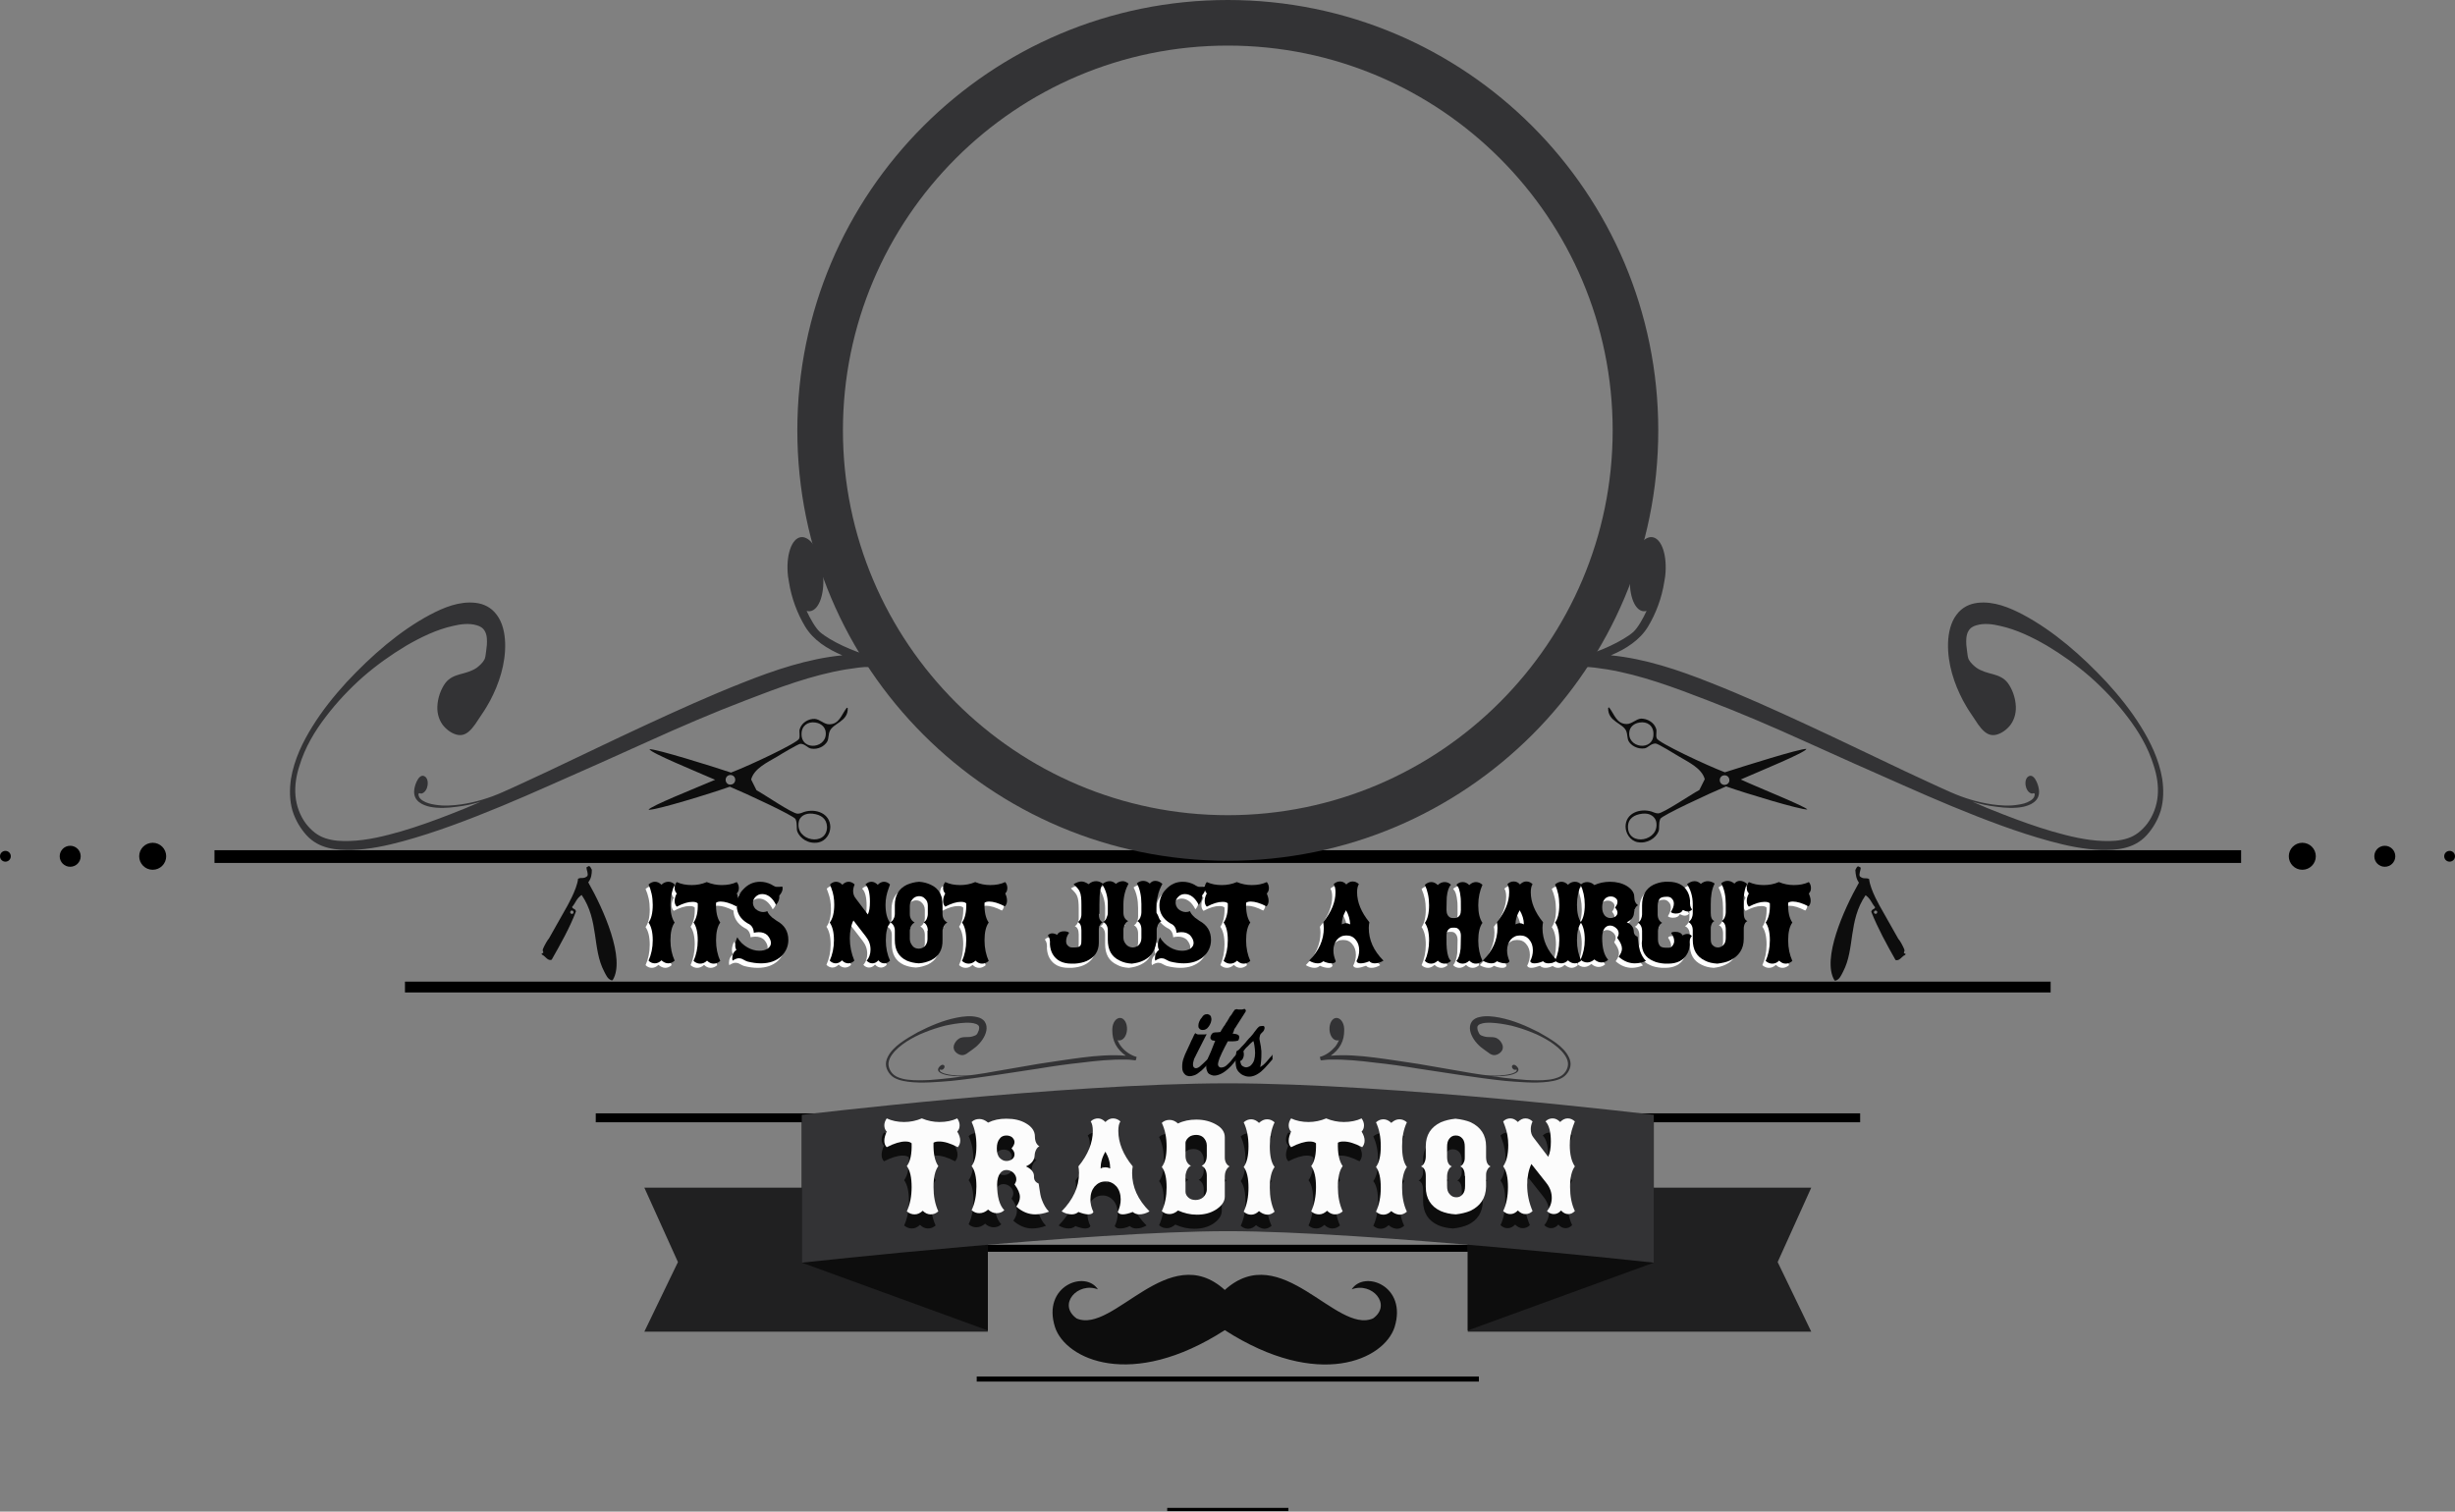 <?xml version="1.0" encoding="utf-8"?>
<!-- Generator: Adobe Illustrator 18.1.1, SVG Export Plug-In . SVG Version: 6.00 Build 0)  -->
<!DOCTYPE svg PUBLIC "-//W3C//DTD SVG 1.1//EN" "http://www.w3.org/Graphics/SVG/1.1/DTD/svg11.dtd">
<svg version="1.1" id="Layer_1" xmlns="http://www.w3.org/2000/svg" xmlns:xlink="http://www.w3.org/1999/xlink" x="0px" y="0px"
	 viewBox="0 0 818.4 504" enable-background="new 0 0 818.4 504" xml:space="preserve">
<rect x="0" y="0" width="818.4" height="504" fill="#808080" stroke="none"/>
<g>
	<g id="blend">
		<g>
			<circle cx="50.9" cy="285.5" r="4.5"/>
			<circle cx="23.4" cy="285.5" r="3.5"/>
			<circle cx="1.8" cy="285.5" r="1.8"/>
		</g>
		<g>
			<circle cx="767.5" cy="285.5" r="4.5"/>
			<circle cx="795" cy="285.5" r="3.5"/>
			<circle cx="816.6" cy="285.5" r="1.8"/>
		</g>
		<g>
			<line fill="none" stroke="#000000" stroke-width="4.246" stroke-miterlimit="10" x1="71.5" y1="285.6" x2="747.1" y2="285.6"/>
			<line fill="none" stroke="#000000" stroke-width="3.609" stroke-miterlimit="10" x1="135" y1="329.1" x2="683.6" y2="329.1"/>
			<line fill="none" stroke="#000000" stroke-width="2.972" stroke-miterlimit="10" x1="198.6" y1="372.7" x2="620.1" y2="372.7"/>
			<line fill="none" stroke="#000000" stroke-width="2.336" stroke-miterlimit="10" x1="262.1" y1="416.2" x2="556.6" y2="416.2"/>
			<line fill="none" stroke="#000000" stroke-width="1.698" stroke-miterlimit="10" x1="325.6" y1="459.8" x2="493" y2="459.8"/>
			<line fill="none" stroke="#000000" stroke-width="1.062" stroke-miterlimit="10" x1="389.1" y1="503.3" x2="429.5" y2="503.3"/>
		</g>
	</g>
	<g id="quote">
		<g id="must">
			<path fill="#0D0D0D" d="M450.6,429.9c6.7-2.6,13.6,5.1,7.1,9.7c-12.3,5.3-30.6-26.5-49.4-9.5c-18.8-17-37.1,14.8-49.4,9.5
				c-6.5-4.7,0.4-12.3,7.1-9.7c-4.2-6.5-18.7-1.2-14.3,12.6c3.5,10.7,25.4,21.1,56.6,1c31.3,20.1,53.1,9.8,56.6-1
				C469.2,428.7,454.8,423.4,450.6,429.9z"/>
		</g>
		<g id="ribbon_1_">
			<polygon fill="#202021" points="329.3,396 214.8,396 226,420.8 214.8,444 329.3,444 			"/>
			<polygon fill="#202021" points="489.3,396 603.8,396 592.6,420.8 603.8,444 489.3,444 			"/>
			<polygon fill="#0D0D0D" points="267.3,371.7 329.3,394.5 329.3,443.6 267.3,421 			"/>
			<polygon fill="#0D0D0D" points="551.3,371.7 489.3,394.5 489.3,443.6 551.3,421 			"/>
			<path fill="#333335" d="M551.3,421c0,0-95.8-10.5-142-10.5s-142,10.5-142,10.5v-49.3c0,0,87.3-10.5,142-10.5s142,10.5,142,10.5
				V421z"/>
		</g>
		<g id="trad_1_">
			<g>
				<path fill="#0D0D0D" d="M319.2,385c0,0.9-0.3,1.6-0.8,2.2c-2.5-1.3-4.5-1.9-6.2-1.9c-0.8,0-1.4,0.1-1.9,0.4
					c-0.1,3.5,0.4,6.1,1.6,7.8c-1.1,1.5-1.6,3.8-1.6,7c0,3,0.5,5.7,1.6,8.1c-0.8,0.7-1.6,1-2.6,1c-0.9,0-1.8-0.4-2.6-1.2
					c-0.9,0.8-1.7,1.2-2.7,1.2c-0.9,0-1.8-0.3-2.6-1c1.1-2.4,1.6-5.1,1.6-8.1c0-3.2-0.5-5.5-1.6-7c1.2-1.6,1.7-4.1,1.6-7.6
					c-0.4-0.4-1.1-0.6-2.1-0.6c-1.6,0-3.7,0.6-6.2,1.9c-0.6-0.6-0.8-1.3-0.8-2.2c0-0.9,0.3-1.9,0.8-3c-0.5-0.5-0.8-1.2-0.8-2.1
					c0-0.8,0.3-1.6,0.8-2.3c1.7,0.8,3.7,1.2,5.8,1.2c2,0,4-0.4,5.9-1.2c1.9,0.8,3.9,1.2,5.9,1.2c2.2,0,4.2-0.4,5.9-1.2
					c0.5,0.7,0.8,1.5,0.8,2.3c0,0.9-0.3,1.6-0.8,2.1C318.9,383.1,319.2,384.1,319.2,385z"/>
				<path fill="#0D0D0D" d="M344.1,409.6c-2.3,0-4.4-0.9-6.3-2.6c0.8-1.1,1.2-2.2,1.2-3.2c0-1.2-0.6-2.6-1.8-4.2
					c0.4-0.6,0.6-1.1,0.6-1.7c0-0.8-0.3-1.5-1-2.2c-0.7-0.6-1.5-0.9-2.3-0.9c-0.9,0-1.6,0.4-2.1,1.1c-0.6,0.8-1,2.1-1,3.7
					c0,4.1,0.8,7,2.4,8.6c-0.7,0.7-1.6,1-2.6,1c-1,0-1.9-0.4-2.8-1.2c-0.9,0.8-1.9,1.2-2.9,1.2c-1,0-1.8-0.3-2.6-1
					c1.1-2.3,1.6-5,1.6-7.9c0-3.1-0.5-5.4-1.6-6.8c1.1-1.5,1.6-3.7,1.6-6.8c0-3-0.5-5.6-1.6-7.9c0.7-0.7,1.6-1,2.6-1
					c1,0,1.9,0.4,2.9,1.2c1.8-0.9,3.8-1.3,6.1-1.3c2.6,0,4.8,0.5,6.6,1.6c1.9,1.1,2.9,2.6,2.9,4.3c0,1.7,0.6,2.8,1.5,3.3
					c-0.7,0.3-1.1,1-1.4,1.9c-0.1,0.4-0.2,0.8-0.2,1.3c-0.1,1.5-1.1,2.7-2.9,3.5c1.1,0.5,1.9,1.1,2.4,2c0.2,0.4,0.3,0.8,0.3,1.2
					c-0.1,1.3,0.5,2.1,1.5,2.5c0.1,0,0.1,0.6,0.3,1.7c0.2,1.4,0.4,2.7,0.8,3.7c0.6,1.6,1.3,2.9,2.4,4
					C347.1,409.3,345.6,409.6,344.1,409.6z M337.3,385.5c0-0.6-0.3-1.1-0.8-1.6c-0.5-0.4-1.2-0.6-1.9-0.6c-0.9,0-1.7,0.3-2.2,1
					c-0.7,0.8-1,1.9-1,3.3c0,1.4,0.3,2.5,1,3.2c0.6,0.6,1.3,1,2.2,1c0.7,0,1.3-0.2,1.9-0.6c0.5-0.4,0.8-0.9,0.8-1.6
					c0-0.7-0.3-1.3-1-2C337,386.8,337.3,386.1,337.3,385.5z"/>
				<path fill="#0D0D0D" d="M373.3,409.6c-0.9,0-1.4-0.3-1.7-0.8c0.7-1.4,1-2.9,1-4.2c0-1.7-0.5-3.2-1.4-4.3c-1-1.1-2.2-1.7-3.6-1.7
					c-1.5,0-2.7,0.6-3.7,1.7c-0.9,1.1-1.4,2.5-1.4,4.3c0,1.4,0.3,2.8,1,4.2c-0.2,0.5-0.8,0.8-1.7,0.8c-0.9,0-2-0.3-3.3-0.8
					c-0.6,0.5-1.3,0.8-2.2,0.8c-1.1,0-2.2-0.3-3.4-1c3.8-3.9,5.8-8.1,5.8-12.8c0-0.9-0.1-1.6-0.2-2.2c3.2-3.9,4.8-7.9,4.8-11.8
					c0-1.4-0.2-2.4-0.7-3.2c0.7-0.7,1.6-1,2.4-1c0.9,0,1.7,0.4,2.5,1.2c0.8-0.8,1.6-1.2,2.5-1.2c0.9,0,1.7,0.3,2.5,1
					c-0.5,0.7-0.7,1.8-0.7,3.2c0,3.9,1.6,7.9,4.8,11.8c-0.1,0.6-0.2,1.3-0.2,2.2c0,4.7,1.9,8.9,5.8,12.8c-1.2,0.7-2.3,1-3.4,1
					c-0.9,0-1.6-0.3-2.2-0.8C375.4,409.4,374.3,409.6,373.3,409.6z M367.6,388.8c-1.1,1.8-1.6,3.7-1.6,5.6c0.6-0.3,1.2-0.4,1.6-0.4
					c0.4,0,1,0.1,1.6,0.4C369.2,392.4,368.6,390.6,367.6,388.8z"/>
				<path fill="#0D0D0D" d="M408.9,393.6c-0.6,0.3-1.1,1-1.4,1.9c-0.1,0.4-0.2,0.9-0.2,1.4v6.8c0,1.8-1.3,3.3-3,4.4
					c-1.8,1.1-3.8,1.6-6.2,1.6c-2.2,0-4.3-0.5-6.3-1.4c-0.9,0.8-1.9,1.2-2.8,1.2c-1,0-1.9-0.3-2.6-1c1.1-2.3,1.6-5,1.6-7.9
					c0-3.1-0.5-5.4-1.6-6.8c1.1-1.5,1.6-3.7,1.6-6.8c0-3-0.5-5.6-1.6-7.9c0.7-0.7,1.6-1,2.6-1c1,0,1.9,0.4,2.8,1.2
					c1.8-0.9,3.9-1.3,6.1-1.3c2.6,0,4.7,0.6,6.6,1.7c1.9,1.1,2.8,2.5,2.8,4.2v6.8C407.3,392,408,393.1,408.9,393.6z M401.3,386.6
					c0-1.1-0.5-2-1.1-2.7c-0.6-0.5-1.4-0.8-2.3-0.8c-0.8,0-1.8,0.2-2.4,0.7c-0.6,0.5-1.2,1.2-1.2,2v4.3c0,1.7,0.8,2.8,1.8,3.3
					c-0.7,0.3-1.2,1-1.5,1.9c-0.1,0.4-0.3,0.9-0.3,1.4v5.4c0,0.8,0.5,1.5,1.1,2c0.6,0.5,1.4,0.7,2.3,0.7c0.9,0,1.8-0.3,2.5-0.9
					c0.6-0.6,1.1-1.5,1.1-2.6v-4.6c0-1.7-0.7-2.8-1.7-3.3c0.7-0.3,1.2-1,1.5-1.9c0.1-0.4,0.2-0.9,0.2-1.4V386.6z"/>
				<path fill="#0D0D0D" d="M418.7,408.5c-0.8,0.8-1.7,1.2-2.6,1.2c-0.9,0-1.7-0.3-2.5-1c1.1-2.3,1.6-5,1.6-8c0-3.1-0.5-5.5-1.6-6.9
					c1.1-1.5,1.6-3.8,1.6-6.9c0-3-0.5-5.7-1.6-8c0.8-0.7,1.6-1,2.5-1c0.9,0,1.8,0.4,2.6,1.2c0.9-0.8,1.7-1.2,2.7-1.2
					c0.9,0,1.7,0.3,2.5,1c-1.1,2.3-1.6,5-1.6,8c0,3.1,0.5,5.5,1.6,6.9c-1.1,1.5-1.6,3.8-1.6,6.9c0,3,0.5,5.7,1.6,8
					c-0.8,0.7-1.6,1-2.5,1C420.5,409.6,419.6,409.2,418.7,408.5z"/>
				<path fill="#0D0D0D" d="M454,385c0,0.9-0.3,1.6-0.8,2.2c-2.5-1.3-4.5-1.9-6.2-1.9c-0.8,0-1.4,0.1-1.9,0.4
					c-0.1,3.5,0.4,6.1,1.6,7.8c-1.1,1.5-1.6,3.8-1.6,7c0,3,0.5,5.7,1.6,8.1c-0.8,0.7-1.6,1-2.6,1c-0.9,0-1.8-0.4-2.6-1.2
					c-0.9,0.8-1.7,1.2-2.7,1.2c-0.9,0-1.8-0.3-2.6-1c1.1-2.4,1.6-5.1,1.6-8.1c0-3.2-0.5-5.5-1.6-7c1.2-1.6,1.7-4.1,1.6-7.6
					c-0.4-0.4-1.1-0.6-2.1-0.6c-1.6,0-3.7,0.6-6.2,1.9c-0.6-0.6-0.8-1.3-0.8-2.2c0-0.9,0.3-1.9,0.8-3c-0.5-0.5-0.8-1.2-0.8-2.1
					c0-0.8,0.3-1.6,0.8-2.3c1.7,0.8,3.7,1.2,5.8,1.2c2,0,4-0.4,5.9-1.2c1.9,0.8,3.9,1.2,5.9,1.2c2.2,0,4.2-0.4,5.9-1.2
					c0.5,0.7,0.8,1.5,0.8,2.3c0,0.9-0.3,1.6-0.8,2.1C453.7,383.1,454,384.1,454,385z"/>
				<path fill="#0D0D0D" d="M462.9,408.5c-0.8,0.8-1.7,1.2-2.6,1.2c-0.9,0-1.7-0.3-2.5-1c1.1-2.3,1.6-5,1.6-8c0-3.1-0.5-5.5-1.6-6.9
					c1.1-1.5,1.6-3.8,1.6-6.9c0-3-0.5-5.7-1.6-8c0.8-0.7,1.6-1,2.5-1c0.9,0,1.8,0.4,2.6,1.2c0.9-0.8,1.7-1.2,2.7-1.2
					c0.9,0,1.7,0.3,2.5,1c-1.1,2.3-1.6,5-1.6,8c0,3.1,0.5,5.5,1.6,6.9c-1.1,1.5-1.6,3.8-1.6,6.9c0,3,0.5,5.7,1.6,8
					c-0.8,0.7-1.6,1-2.5,1C464.6,409.6,463.7,409.2,462.9,408.5z"/>
				<path fill="#0D0D0D" d="M489.3,408.4c-1.4,0.6-3,1-4.9,1.2c-1.9-0.1-3.7-0.5-5-1.1c-3.3-1.5-5-4.2-5-8.1v-3.6
					c0-1.7-0.5-2.8-1.5-3.2c0.7-0.3,1.1-1,1.4-1.9c0.1-0.4,0.1-0.8,0.1-1.3v-3.5c0-3.8,1.7-6.4,5-8c1.4-0.6,3-1,4.9-1.2
					c1.9,0.2,3.7,0.6,5,1.2c3.3,1.6,5,4.2,5,8v3.5c0,1.7,0.5,2.8,1.5,3.2c-0.7,0.3-1.1,1-1.4,1.9c-0.1,0.4-0.1,0.8-0.1,1.3v3.6
					C494.3,404.2,492.5,406.9,489.3,408.4z M487.3,396.8c0-1.7-0.5-2.8-1.5-3.2c0.7-0.3,1.1-1,1.4-1.9c0.1-0.4,0.1-0.8,0.1-1.3V387
					c0-1.2-0.2-2.1-0.8-2.8c-0.6-0.7-1.3-1-2.2-1c-0.9,0-1.5,0.3-2.1,1c-0.6,0.7-0.9,1.6-0.9,2.8v3.3c0,1.7,0.6,2.8,1.6,3.2
					c-0.7,0.3-1.1,1-1.4,1.9c-0.1,0.4-0.2,0.8-0.2,1.3v3.3c0,1.2,0.3,2.1,0.9,2.8c0.6,0.7,1.4,1,2.2,1c0.9,0,1.5-0.3,2.1-1
					c0.6-0.7,0.8-1.6,0.8-2.8V396.8z"/>
				<path fill="#0D0D0D" d="M515.2,390.4c0.6-1.2,0.9-2.9,0.9-5c0-3.3-0.6-5.6-1.8-6.8c0.7-0.7,1.5-1,2.4-1c0.9,0,1.7,0.4,2.5,1.2
					c0.8-0.8,1.6-1.2,2.5-1.2c0.9,0,1.6,0.3,2.4,1l-0.6,1.6c-0.7,1.9-1.1,4-1.1,6.3c0,3.1,0.6,5.5,1.7,7.1c-1.1,1.5-1.6,3.8-1.6,6.9
					c0,3,0.5,5.7,1.6,8c-0.7,0.7-1.4,1-2.2,1c-0.9,0-1.7-0.4-2.4-1.2c-0.7,0.8-1.5,1.2-2.4,1.2c-0.8,0-1.6-0.3-2.3-1
					c1-1.2,1.6-2.7,1.6-4.4c0-1.8-0.6-3.5-1.9-5.1l-4.9-6.2c-0.9,1.9-1.4,4.3-1.4,7c0,3,0.6,5.9,1.8,8.7c-0.7,0.7-1.5,1-2.4,1
					c-0.9,0-1.7-0.4-2.5-1.2c-0.8,0.8-1.6,1.2-2.5,1.2c-0.9,0-1.6-0.3-2.4-1c1.1-2.3,1.6-5,1.6-8c0-3.1-0.5-5.5-1.6-6.9
					c1.1-1.6,1.7-3.9,1.7-7.1c0-2.3-0.4-4.4-1.1-6.3l-0.6-1.6c0.7-0.7,1.5-1,2.4-1c0.9,0,1.7,0.4,2.5,1.2c0.8-0.8,1.6-1.2,2.5-1.2
					c0.9,0,1.6,0.3,2.4,1c-0.4,0.9-0.6,1.7-0.6,2.6c0,1.1,0.3,2.1,1,2.9L515.2,390.4z"/>
			</g>
			<g>
				<path fill="#FCFCFC" d="M320.1,380.3c0,0.9-0.3,1.6-0.8,2.2c-2.5-1.3-4.5-1.9-6.2-1.9c-0.8,0-1.4,0.1-1.9,0.4
					c-0.1,3.5,0.4,6.1,1.6,7.8c-1.1,1.5-1.6,3.8-1.6,7c0,3,0.5,5.7,1.6,8.1c-0.8,0.7-1.6,1-2.6,1c-0.9,0-1.8-0.4-2.6-1.2
					c-0.9,0.8-1.7,1.2-2.7,1.2c-0.9,0-1.8-0.3-2.6-1c1.1-2.4,1.6-5.1,1.6-8.1c0-3.2-0.5-5.5-1.6-7c1.2-1.6,1.7-4.1,1.6-7.6
					c-0.4-0.4-1.1-0.6-2.1-0.6c-1.6,0-3.7,0.6-6.2,1.9c-0.6-0.6-0.8-1.3-0.8-2.2c0-0.9,0.3-1.9,0.8-3c-0.5-0.5-0.8-1.2-0.8-2.1
					c0-0.8,0.3-1.6,0.8-2.3c1.7,0.8,3.7,1.2,5.8,1.2c2,0,4-0.4,5.9-1.2c1.9,0.8,3.9,1.2,5.9,1.2c2.2,0,4.2-0.4,5.9-1.2
					c0.5,0.7,0.8,1.5,0.8,2.3c0,0.9-0.3,1.6-0.8,2.1C319.8,378.4,320.1,379.4,320.1,380.3z"/>
				<path fill="#FCFCFC" d="M345.1,404.9c-2.3,0-4.4-0.9-6.3-2.6c0.8-1.1,1.2-2.2,1.2-3.2c0-1.2-0.6-2.6-1.8-4.2
					c0.4-0.6,0.6-1.1,0.6-1.7c0-0.8-0.3-1.5-1-2.2c-0.7-0.6-1.5-0.9-2.3-0.9c-0.9,0-1.6,0.4-2.1,1.1c-0.6,0.8-1,2.1-1,3.7
					c0,4.1,0.8,7,2.4,8.6c-0.7,0.7-1.6,1-2.6,1c-1,0-1.9-0.4-2.8-1.2c-0.9,0.8-1.9,1.2-2.9,1.2c-1,0-1.8-0.3-2.6-1
					c1.1-2.3,1.6-5,1.6-7.9c0-3.1-0.5-5.4-1.6-6.8c1.1-1.5,1.6-3.7,1.6-6.8c0-3-0.5-5.6-1.6-7.9c0.7-0.7,1.6-1,2.6-1
					c1,0,1.9,0.4,2.9,1.2c1.8-0.9,3.8-1.3,6.1-1.3c2.6,0,4.8,0.5,6.6,1.6c1.9,1.1,2.9,2.6,2.9,4.3c0,1.7,0.6,2.8,1.5,3.3
					c-0.7,0.3-1.1,1-1.4,1.9c-0.1,0.4-0.2,0.8-0.2,1.3c-0.1,1.5-1.1,2.7-2.9,3.5c1.1,0.5,1.9,1.1,2.4,2c0.2,0.4,0.3,0.8,0.3,1.2
					c-0.1,1.3,0.5,2.1,1.5,2.5c0.1,0,0.1,0.6,0.3,1.7c0.2,1.4,0.4,2.7,0.8,3.7c0.6,1.6,1.3,2.9,2.4,4
					C348.1,404.6,346.5,404.9,345.1,404.9z M338.2,380.8c0-0.6-0.3-1.1-0.8-1.6c-0.5-0.4-1.2-0.6-1.9-0.6c-0.9,0-1.7,0.3-2.2,1
					c-0.7,0.8-1,1.9-1,3.3c0,1.4,0.3,2.5,1,3.2c0.6,0.6,1.3,1,2.2,1c0.7,0,1.3-0.2,1.9-0.6c0.5-0.4,0.8-0.9,0.8-1.6
					c0-0.7-0.3-1.3-1-2C337.9,382.1,338.2,381.4,338.2,380.8z"/>
				<path fill="#FCFCFC" d="M374.3,404.9c-0.9,0-1.4-0.3-1.7-0.8c0.7-1.4,1-2.9,1-4.2c0-1.7-0.5-3.2-1.4-4.3c-1-1.1-2.2-1.7-3.6-1.7
					c-1.5,0-2.7,0.6-3.7,1.7c-0.9,1.1-1.4,2.5-1.4,4.3c0,1.4,0.3,2.8,1,4.2c-0.2,0.5-0.8,0.8-1.7,0.8c-0.9,0-2-0.3-3.3-0.8
					c-0.6,0.5-1.3,0.8-2.2,0.8c-1.1,0-2.2-0.3-3.4-1c3.8-3.9,5.8-8.1,5.8-12.8c0-0.9-0.1-1.6-0.2-2.2c3.2-3.9,4.8-7.9,4.8-11.8
					c0-1.4-0.2-2.4-0.7-3.2c0.7-0.7,1.6-1,2.4-1c0.9,0,1.7,0.4,2.5,1.2c0.8-0.8,1.6-1.2,2.5-1.2c0.9,0,1.7,0.3,2.5,1
					c-0.5,0.7-0.7,1.8-0.7,3.2c0,3.9,1.6,7.9,4.8,11.8c-0.1,0.6-0.2,1.3-0.2,2.2c0,4.7,1.9,8.9,5.8,12.8c-1.2,0.7-2.3,1-3.4,1
					c-0.9,0-1.6-0.3-2.2-0.8C376.3,404.6,375.2,404.9,374.3,404.9z M368.5,384c-1.1,1.8-1.6,3.7-1.6,5.6c0.6-0.3,1.2-0.4,1.6-0.4
					c0.4,0,1,0.1,1.6,0.4C370.1,387.7,369.6,385.9,368.5,384z"/>
				<path fill="#FCFCFC" d="M409.9,388.9c-0.6,0.3-1.1,1-1.4,1.9c-0.1,0.4-0.2,0.9-0.2,1.4v6.8c0,1.8-1.3,3.3-3.1,4.4
					c-1.8,1.1-3.8,1.6-6.2,1.6c-2.2,0-4.3-0.5-6.3-1.4c-0.9,0.8-1.9,1.2-2.8,1.2c-1,0-1.9-0.3-2.6-1c1.1-2.3,1.6-5,1.6-7.9
					c0-3.1-0.5-5.4-1.6-6.8c1.1-1.5,1.6-3.7,1.6-6.8c0-3-0.5-5.6-1.6-7.9c0.7-0.7,1.6-1,2.6-1c1,0,1.9,0.4,2.8,1.2
					c1.8-0.9,3.9-1.3,6.1-1.3c2.6,0,4.8,0.6,6.7,1.7c1.9,1.1,2.8,2.5,2.8,4.2v6.8C408.3,387.3,408.9,388.4,409.9,388.9z
					 M402.3,381.9c0-1.1-0.5-2-1.2-2.7c-0.6-0.5-1.4-0.8-2.3-0.8c-0.8,0-1.8,0.2-2.4,0.7c-0.6,0.5-1.2,1.2-1.2,2v4.3
					c0,1.7,0.8,2.8,1.8,3.3c-0.7,0.3-1.2,1-1.5,1.9c-0.1,0.4-0.3,0.9-0.3,1.4v5.4c0,0.8,0.5,1.5,1.1,2c0.6,0.5,1.4,0.7,2.3,0.7
					c0.9,0,1.8-0.3,2.5-0.9c0.6-0.6,1.2-1.5,1.2-2.6V392c0-1.7-0.7-2.8-1.7-3.3c0.7-0.3,1.2-1,1.5-1.9c0.1-0.4,0.2-0.9,0.2-1.4
					V381.9z"/>
				<path fill="#FCFCFC" d="M419.7,403.8c-0.8,0.8-1.7,1.2-2.6,1.2c-0.9,0-1.7-0.3-2.5-1c1.1-2.3,1.6-5,1.6-8c0-3.1-0.5-5.5-1.6-6.9
					c1.1-1.5,1.6-3.8,1.6-6.9c0-3-0.5-5.7-1.6-8c0.8-0.7,1.6-1,2.5-1c0.9,0,1.8,0.4,2.6,1.2c0.9-0.8,1.7-1.2,2.7-1.2
					c0.9,0,1.7,0.3,2.5,1c-1.1,2.3-1.6,5-1.6,8c0,3.1,0.5,5.5,1.6,6.9c-1.1,1.5-1.6,3.8-1.6,6.9c0,3,0.5,5.7,1.6,8
					c-0.8,0.7-1.6,1-2.5,1C421.4,404.9,420.5,404.5,419.7,403.8z"/>
				<path fill="#FCFCFC" d="M454.9,380.3c0,0.9-0.3,1.6-0.8,2.2c-2.5-1.3-4.5-1.9-6.2-1.9c-0.8,0-1.4,0.1-1.9,0.4
					c-0.1,3.5,0.4,6.1,1.6,7.8c-1.1,1.5-1.6,3.8-1.6,7c0,3,0.5,5.7,1.6,8.1c-0.8,0.7-1.6,1-2.6,1c-0.9,0-1.8-0.4-2.6-1.2
					c-0.9,0.8-1.7,1.2-2.7,1.2c-0.9,0-1.8-0.3-2.6-1c1.1-2.4,1.6-5.1,1.6-8.1c0-3.2-0.5-5.5-1.6-7c1.2-1.6,1.7-4.1,1.6-7.6
					c-0.4-0.4-1.1-0.6-2.1-0.6c-1.6,0-3.7,0.6-6.2,1.9c-0.6-0.6-0.8-1.3-0.8-2.2c0-0.9,0.3-1.9,0.8-3c-0.5-0.5-0.8-1.2-0.8-2.1
					c0-0.8,0.3-1.6,0.8-2.3c1.7,0.8,3.7,1.2,5.8,1.2c2,0,4-0.4,5.9-1.2c1.9,0.8,3.9,1.2,5.9,1.2c2.2,0,4.2-0.4,5.9-1.2
					c0.5,0.7,0.8,1.5,0.8,2.3c0,0.9-0.3,1.6-0.8,2.1C454.6,378.4,454.9,379.4,454.9,380.3z"/>
				<path fill="#FCFCFC" d="M463.8,403.8c-0.8,0.8-1.7,1.2-2.6,1.2c-0.9,0-1.7-0.3-2.5-1c1.1-2.3,1.6-5,1.6-8c0-3.1-0.5-5.5-1.6-6.9
					c1.1-1.5,1.6-3.8,1.6-6.9c0-3-0.5-5.7-1.6-8c0.8-0.7,1.6-1,2.5-1c0.9,0,1.8,0.4,2.6,1.2c0.9-0.8,1.7-1.2,2.7-1.2
					c0.9,0,1.7,0.3,2.5,1c-1.1,2.3-1.6,5-1.6,8c0,3.1,0.5,5.5,1.6,6.9c-1.1,1.5-1.6,3.8-1.6,6.9c0,3,0.5,5.7,1.6,8
					c-0.8,0.7-1.6,1-2.5,1C465.5,404.9,464.6,404.5,463.8,403.8z"/>
				<path fill="#FCFCFC" d="M490.2,403.7c-1.4,0.6-3.1,1-4.9,1.2c-1.9-0.1-3.6-0.5-5-1.1c-3.3-1.5-5-4.2-5-8.1v-3.6
					c0-1.7-0.5-2.8-1.6-3.2c0.7-0.3,1.1-1,1.4-1.9c0.1-0.4,0.2-0.8,0.2-1.3v-3.5c0-3.8,1.7-6.4,5-8c1.4-0.6,3-1,4.9-1.2
					c1.9,0.2,3.7,0.6,5.1,1.2c3.3,1.6,5.1,4.2,5.1,8v3.5c0,1.7,0.5,2.8,1.5,3.2c-0.7,0.3-1.1,1-1.4,1.9c-0.1,0.4-0.1,0.8-0.1,1.3
					v3.6C495.3,399.5,493.5,402.1,490.2,403.7z M488.3,392.1c0-1.7-0.5-2.8-1.5-3.2c0.7-0.3,1.1-1,1.4-1.9c0.1-0.4,0.1-0.8,0.1-1.3
					v-3.3c0-1.2-0.2-2.1-0.8-2.8c-0.6-0.7-1.3-1-2.2-1c-0.9,0-1.5,0.3-2.1,1c-0.6,0.7-0.8,1.6-0.8,2.8v3.3c0,1.7,0.5,2.8,1.6,3.2
					c-0.7,0.3-1.1,1-1.4,1.9c-0.1,0.4-0.2,0.8-0.2,1.3v3.3c0,1.2,0.2,2.1,0.9,2.8c0.6,0.7,1.3,1,2.2,1c0.9,0,1.5-0.3,2.1-1
					c0.6-0.7,0.8-1.6,0.8-2.8V392.1z"/>
				<path fill="#FCFCFC" d="M516.1,385.7c0.6-1.2,0.9-2.9,0.9-5c0-3.3-0.6-5.6-1.8-6.8c0.7-0.7,1.5-1,2.4-1c0.9,0,1.7,0.4,2.5,1.2
					c0.8-0.8,1.6-1.2,2.5-1.2c0.9,0,1.6,0.3,2.4,1l-0.6,1.6c-0.7,1.9-1.1,4-1.1,6.3c0,3.1,0.6,5.5,1.7,7.1c-1.1,1.5-1.6,3.8-1.6,6.9
					c0,3,0.5,5.7,1.6,8c-0.7,0.7-1.4,1-2.2,1c-0.9,0-1.7-0.4-2.4-1.2c-0.7,0.8-1.5,1.2-2.4,1.2c-0.8,0-1.6-0.3-2.3-1
					c1-1.2,1.6-2.7,1.6-4.4c0-1.8-0.6-3.5-1.9-5.1l-4.9-6.2c-0.9,1.9-1.4,4.3-1.4,7c0,3,0.6,5.9,1.8,8.7c-0.7,0.7-1.5,1-2.4,1
					c-0.9,0-1.7-0.4-2.5-1.2c-0.8,0.8-1.6,1.2-2.5,1.2c-0.9,0-1.6-0.3-2.4-1c1.1-2.3,1.6-5,1.6-8c0-3.1-0.5-5.5-1.6-6.9
					c1.1-1.6,1.7-3.9,1.7-7.1c0-2.3-0.4-4.4-1.1-6.3l-0.6-1.6c0.7-0.7,1.5-1,2.4-1c0.9,0,1.7,0.4,2.5,1.2c0.8-0.8,1.6-1.2,2.5-1.2
					c0.9,0,1.6,0.3,2.4,1c-0.4,0.9-0.6,1.7-0.6,2.6c0,1.1,0.3,2.1,1,2.9L516.1,385.7z"/>
			</g>
		</g>
		<g id="its_decor">
			<path fill="#333335" d="M445,349.1c0.6-0.7,1-1.5,1.4-2.3c-0.1,0.1-0.3,0.1-0.5,0.1c-1.4,0.1-2.6-1.5-2.7-3.6s0.9-3.8,2.2-3.9
				c1.4-0.1,2.6,1.5,2.7,3.6c0,0.2,0,0.4,0,0.6c0,1.6-0.3,3.2-1.1,4.7c-0.8,1.5-2,2.7-3.4,3.7c4.8-0.4,9.7,0,14.5,0.6
				c4.8,0.6,9.7,1.4,14.5,2.1c4.8,0.8,9.7,1.7,14.5,2.5c2.2,0.4,4.5,0.8,6.7,1.1c2,0.3,4,0.4,6.1,0.3c1.2-0.1,2.4-0.2,3.6-0.5
				c0.5-0.1,1.1-0.3,1.6-0.6c0.2-0.1,0.4-0.3,0.5-0.5c0-0.1,0.1-0.3-0.1-0.4c0,0-0.2,0.1-0.3,0.1c-0.1,0-0.2,0-0.3,0
				c-0.3-0.1-0.5-0.2-0.6-0.4c-0.3-0.3-0.4-0.8-0.1-1.1c0.7-0.6,1.7,0.5,1.9,1c0.5,1.1-0.9,1.7-1.8,2c-1.2,0.4-2.5,0.5-3.7,0.6
				c-1.2,0.1-2.3,0.1-3.5,0c1.5,0.2,3,0.4,4.6,0.6c2.4,0.3,4.8,0.5,7.2,0.7c2.4,0.1,4.9,0.2,7.3-0.1c1.1-0.1,2.3-0.4,3.3-0.8
				c1-0.4,1.8-1,2.4-1.9c0.6-0.9,0.9-1.9,0.8-2.9c-0.1-1-0.6-2-1.2-2.8c-1.2-1.7-3-3.1-4.8-4.3c-1.9-1.2-4-2.3-6.1-3.1
				c-2.2-0.9-4.4-1.6-6.7-2.2c-2.3-0.5-4.6-0.9-7-1c-1.1,0-2.3,0-3.3,0.4c-0.4,0.1-0.8,0.4-1,0.7c-0.2,0.4-0.1,1,0,1.4
				c0.1,0.3,0.2,0.5,0.3,0.7c0.1,0.2,0.2,0.5,0.4,0.7c0.3,0.3,0.8,0.5,1.2,0.6c0.8,0.3,1.7,0.3,2.5,0.3c0.8,0,1.6,0.1,2.2,0.5
				c0.8,0.5,1.4,1.3,1.7,2.2c0.2,0.7,0.1,1.5-0.4,2.1c-0.5,0.6-1.3,1.1-2.1,1.2c-0.8,0.1-1.6-0.3-2.2-0.8c-0.5-0.3-0.9-0.7-1.4-1
				c-0.4-0.3-0.9-0.7-1.3-1c-1.6-1.4-3-3.3-3.4-5.3c-0.2-1-0.1-2.1,0.5-3c0.6-0.9,1.6-1.4,2.7-1.6c2.1-0.5,4.5-0.2,6.6,0.2
				c4.6,0.9,9,2.8,13.1,4.9c2,1.1,4,2.3,5.8,3.6c1.7,1.3,3.3,2.8,4.2,4.7c0.5,1,0.7,2.1,0.5,3.1c-0.2,1-0.7,1.9-1.4,2.7
				c-1.4,1.6-3.8,2.1-6,2.4c-2.4,0.3-4.8,0.3-7.2,0.2c-2.4-0.1-4.8-0.3-7.2-0.5c-4.8-0.5-9.7-1.2-14.5-1.9
				c-4.8-0.7-9.7-1.5-14.5-2.2c-4.8-0.8-9.7-1.5-14.5-2c-4.8-0.6-9.7-1.1-14.6-1c-0.6,0-1.2,0-1.8,0.1c-0.3,0-0.6,0.1-0.9,0.1
				c-0.1,0-0.5,0.1-0.6,0c0,0-0.1-0.2-0.1-0.2c0-0.1-0.1-0.3-0.1-0.4c0-0.2-0.1-0.3-0.1-0.5C441.9,351.9,443.7,350.6,445,349.1z"/>
			<path fill="#333335" d="M373.9,349.1c-0.6-0.7-1-1.5-1.4-2.3c0.1,0.1,0.3,0.1,0.5,0.1c1.4,0.1,2.6-1.5,2.7-3.6s-0.9-3.8-2.2-3.9
				c-1.4-0.1-2.6,1.5-2.7,3.6c0,0.2,0,0.4,0,0.6c0,1.6,0.3,3.2,1.1,4.7c0.8,1.5,2,2.7,3.4,3.7c-4.8-0.4-9.7,0-14.5,0.6
				c-4.8,0.6-9.7,1.4-14.5,2.1c-4.8,0.8-9.7,1.7-14.5,2.5c-2.2,0.4-4.5,0.8-6.7,1.1c-2,0.3-4,0.4-6.1,0.3c-1.2-0.1-2.4-0.2-3.6-0.5
				c-0.5-0.1-1.1-0.3-1.6-0.6c-0.2-0.1-0.4-0.3-0.5-0.5c0-0.1-0.1-0.3,0.1-0.4c0,0,0.2,0.1,0.3,0.1c0.1,0,0.2,0,0.3,0
				c0.3-0.1,0.5-0.2,0.6-0.4c0.3-0.3,0.4-0.8,0.1-1.1c-0.7-0.6-1.7,0.5-1.9,1c-0.5,1.1,0.9,1.7,1.8,2c1.2,0.4,2.5,0.5,3.7,0.6
				c1.2,0.1,2.3,0.1,3.5,0c-1.5,0.2-3,0.4-4.6,0.6c-2.4,0.3-4.8,0.5-7.2,0.7c-2.4,0.1-4.9,0.2-7.3-0.1c-1.1-0.1-2.3-0.4-3.3-0.8
				c-1-0.4-1.8-1-2.4-1.9c-0.6-0.9-0.9-1.9-0.8-2.9c0.1-1,0.6-2,1.2-2.8c1.2-1.7,3-3.1,4.8-4.3c1.9-1.2,4-2.3,6.1-3.1
				c2.2-0.9,4.4-1.6,6.7-2.2c2.3-0.5,4.6-0.9,7-1c1.1,0,2.3,0,3.3,0.4c0.4,0.1,0.8,0.4,1,0.7c0.2,0.4,0.1,1,0,1.4
				c-0.1,0.3-0.2,0.5-0.3,0.7c-0.1,0.2-0.2,0.5-0.4,0.7c-0.3,0.3-0.8,0.5-1.2,0.6c-0.8,0.3-1.7,0.3-2.5,0.3c-0.8,0-1.6,0.1-2.2,0.5
				c-0.8,0.5-1.4,1.3-1.7,2.2c-0.2,0.7-0.1,1.5,0.4,2.1c0.5,0.6,1.3,1.1,2.1,1.2c0.8,0.1,1.6-0.3,2.2-0.8c0.5-0.3,0.9-0.7,1.4-1
				c0.4-0.3,0.9-0.7,1.3-1c1.6-1.4,3-3.3,3.4-5.3c0.2-1,0.1-2.1-0.5-3c-0.6-0.9-1.6-1.4-2.7-1.6c-2.1-0.5-4.5-0.2-6.6,0.2
				c-4.6,0.9-9,2.8-13.1,4.9c-2,1.1-4,2.3-5.8,3.6c-1.7,1.3-3.3,2.8-4.2,4.7c-0.5,1-0.7,2.1-0.5,3.1c0.2,1,0.7,1.9,1.4,2.7
				c1.4,1.6,3.8,2.1,6,2.4c2.4,0.3,4.8,0.3,7.2,0.2c2.4-0.1,4.8-0.3,7.2-0.5c4.8-0.5,9.7-1.2,14.5-1.9c4.8-0.7,9.7-1.5,14.5-2.2
				c4.8-0.8,9.7-1.5,14.5-2c4.8-0.6,9.7-1.1,14.6-1c0.6,0,1.2,0,1.8,0.1c0.3,0,0.6,0.1,0.9,0.1c0.1,0,0.5,0.1,0.6,0
				c0,0,0.1-0.2,0.1-0.2c0-0.1,0.1-0.3,0.1-0.4c0-0.2,0.1-0.3,0.1-0.5C377,351.9,375.1,350.6,373.9,349.1z"/>
		</g>
		<g id="its">
			<path d="M398.7,351.8c-0.1,0.2-0.2,0.5-0.4,0.8c-0.2,0.3-0.3,0.7-0.4,1.1c-0.1,0.4-0.2,0.7-0.2,1.1c0,0.3,0,0.6,0.1,0.8
				c0.1,0.2,0.3,0.4,0.5,0.5c0.2,0.1,0.5,0.1,0.8,0c0.3-0.1,0.7-0.3,1.2-0.8c0.5-0.4,1-0.9,1.5-1.4c0.5-0.5,1.1-1,1.5-1.5
				c0.4-0.5,1-0.8,1-1v1.7c0,0.2-0.5,0.5-0.8,0.8c-0.3,0.4-0.7,0.7-1.1,1.2c-0.4,0.4-0.8,0.8-1.2,1.2c-0.4,0.4-0.7,0.7-1,0.9
				c-0.7,0.6-1.4,1.1-2,1.3s-1.3,0.4-2,0.3c-0.4-0.1-0.8-0.2-1.1-0.5c-0.3-0.3-0.5-0.5-0.7-0.9c-0.2-0.4-0.3-0.9-0.3-1.5
				c0-0.5,0-1.1,0.1-1.7c0.1-0.6,0.3-1.2,0.5-1.7c0.2-0.6,0.4-1.1,0.7-1.7c0.5-1,0.9-2,1.3-2.8c0.3-0.7,0.6-1.4,0.9-1.9
				c0.3-0.6,0.4-0.9,0.4-0.9c0.1-0.2,0.2-0.4,0.3-0.5c0.1-0.1,0.1-0.2,0.2-0.2c0.1-0.1,0.2,0.2,0.3,0.2c0.1,0,0.3,0.2,0.5,0.2h2.4
				c0.3,0,0.5-0.2,0.5,0c0,0.2-0.1,0.2-0.2,0.4L398.7,351.8z M401.9,338.2c0.4-0.1,0.7-0.1,1.1,0.1c0.3,0.1,0.6,0.4,0.7,0.7
				c0.1,0.4,0.2,0.8,0.1,1.3c-0.1,0.5-0.2,0.9-0.5,1.4c-0.2,0.4-0.5,0.8-0.9,1.2c-0.4,0.3-0.8,0.5-1.2,0.5c-0.7,0.1-1.2-0.1-1.5-0.6
				c-0.2-0.2-0.2-0.5-0.2-0.9c0-0.4,0.1-0.9,0.3-1.3c0.2-0.5,0.5-1,0.9-1.4C401,338.6,401.5,338.3,401.9,338.2z"/>
			<path d="M410.9,344.6c0.2,0,0.4,0.1,0.6,0.1c0.3,0,0.4,0.1,0.6,0.1c0.4,0.1,0.6,0.2,0.8,0.4s0.2,0.4,0.2,0.6c0,0.2,0,0.4-0.1,0.7
				c-0.1,0.3-0.2,0.4-0.4,0.5c-0.4,0.1-1,0.2-1.6,0.2c-0.6,0-1.2,0-1.7,0l-1,1.9c-0.3,0.6-0.6,1.2-0.9,1.8c-0.3,0.6-0.5,1.2-0.8,1.8
				c-0.2,0.6-0.4,1.1-0.5,1.6c-0.1,0.5-0.1,0.8,0,1c0.2,0.3,0.4,0.6,0.7,0.6c0.3,0.1,0.7,0,1.1-0.1c0.3-0.1,0.7-0.3,1.1-0.7
				c0.4-0.4,0.9-0.8,1.3-1.3c0.4-0.5,0.7-0.9,1.1-1.4c0.4-0.4,0.8-0.8,0.8-1.1v1.7c0,0.4-0.5,0.9-1,1.5c-0.5,0.6-1,1.2-1.7,1.8
				c-0.9,0.8-1.7,1.4-2.6,1.8c-0.9,0.4-1.7,0.6-2.5,0.5c-0.4-0.1-0.7-0.2-1.1-0.4c-0.4-0.2-0.7-0.5-0.9-1.1
				c-0.2-0.4-0.3-0.9-0.3-1.5c0-0.6,0.2-1.2,0.3-1.8s0.4-1.3,0.7-1.9c0.3-0.6,0.5-1.2,0.7-1.6l1.3-3.3c-0.3,0-0.5,0-0.8-0.1
				c-0.3,0-0.5-0.2-0.7-0.5c-0.1-0.1-0.1-0.3-0.1-0.5c0-0.2,0.1-0.4,0.2-0.7c0.1-0.2,0.2-0.4,0.4-0.6c0.2-0.2,0.3-0.3,0.5-0.3
				c0.4-0.1,0.8-0.1,1.2-0.1c0.3,0,0.7-0.1,1-0.1c0.1-0.1,0.2-0.2,0.3-0.5c0.1-0.2,0.3-0.5,0.5-0.8c0.2-0.3,0.4-0.7,0.7-1
				c0.2-0.4,0.4-0.7,0.6-1c0.2-0.3,0.4-0.5,0.5-0.8c0.1-0.2,0.3-0.4,0.4-0.7c0.1-0.2,0.3-0.5,0.5-0.7c0.2-0.2,0.4-0.5,0.6-0.9
				c0.3-0.4,0.5-0.8,0.7-1c0.2-0.2,0.4-0.1,0.6-0.2c0.2-0.1,0.4,0.1,0.7,0.1c0.3,0,0.6,0,1,0c0.4,0,0.7-0.2,0.9-0.2
				c0.2,0,0.4,0.1,0.5,0.5c0.1,0.2-0.1,0.5-0.5,1.1c-0.4,0.6-0.9,1.4-1.6,2.5c-0.3,0.5-0.6,0.9-0.9,1.4c-0.2,0.4-0.5,0.8-0.8,1.2
				C411.3,343.9,411.1,344.3,410.9,344.6z"/>
			<path d="M421.5,342.4c0.1,0.2,0.1,0.4,0,0.7c-0.1,0.3-0.2,0.6-0.4,0.8c-0.1,0.1-0.2,0.2-0.3,0.3c-0.1,0.1-0.2,0.2-0.4,0.4
				c-0.1,0.1-0.2,0.3-0.3,0.4c0,0.1-0.1,0.3-0.1,0.4c-0.1,0.4-0.2,0.8-0.1,1.3c0.1,0.5,0.2,1,0.3,1.6c0.1,0.5,0.2,1,0.2,1.4
				c0.1,0.4,0.1,0.9,0.1,1.5c0,1.7-0.1,3.3-0.4,4.6c0.2-0.1,0.6-0.4,1-0.7c0.4-0.4,0.8-0.7,1.2-1.2c0.4-0.4,0.7-0.9,1.1-1.3
				c0.4-0.4,0.8-0.8,0.8-1.1v1.7c-2,2.3-3.3,3.9-4.8,4.8c-1.4,0.9-2.8,1.2-4.2,0.8c-0.6-0.2-1.1-0.4-1.6-0.8
				c-0.5-0.4-0.9-0.8-1.2-1.4c-0.2-0.3-0.3-0.8-0.4-1.3c-0.1-0.5-0.1-1.1-0.1-1.7c0-0.6,0-1.2,0.1-1.7c0.1-0.6,0.1-1.1,0.2-1.4
				c0.2-0.1,0.3-0.1,0.5-0.3c0.2-0.1,0.3-0.2,0.4-0.3c0.4-0.5,0.9-1,1.4-1.5c0.4-0.4,0.8-0.9,1.2-1.4c0.4-0.5,0.8-0.9,1.2-1.3
				c0.2-0.2,0.4-0.5,0.6-0.7s0.4-0.5,0.6-0.8c0.2-0.3,0.5-0.6,0.7-0.9c0.2-0.3,0.4-0.5,0.6-0.7c0.2-0.2,0.4-0.4,0.6-0.4
				c0.2-0.1,0.5-0.1,0.7-0.1C421.2,342,421.4,342.1,421.5,342.4z M414.5,350.5c0.2,0.7,0.2,1.4,0,2c-0.2,0.7-0.6,1.1-1.1,1.3
				c0.1,0.3,0.2,0.6,0.3,1c0.1,0.4,0.5,0.7,1,0.9c0.4,0.2,0.8,0.2,1.2,0.1c0.4-0.1,0.8-0.3,1.1-0.6c0.5-0.5,0.9-1.1,1.1-1.8
				c0.2-0.8,0.3-1.5,0.3-2.3c0-0.8-0.1-1.6-0.2-2.3c-0.1-0.7-0.2-1.3-0.4-1.7c-0.7,0.6-1.4,1.2-1.9,1.8
				C415.4,349.3,414.9,349.9,414.5,350.5z"/>
		</g>
		<g id="its_not">
			<g id="_its_not_1_">
				<path fill="#FFFFFF" d="M219.5,321.7c-0.7,0.7-1.5,1-2.2,1c-0.8,0-1.5-0.3-2.1-0.9c0.9-2,1.4-4.3,1.4-6.8c0-2.7-0.5-4.6-1.4-5.9
					c0.9-1.2,1.4-3.2,1.4-5.9c0-2.6-0.5-4.8-1.4-6.8c0.7-0.6,1.4-0.9,2.1-0.9c0.8,0,1.5,0.3,2.2,1c0.7-0.7,1.5-1,2.3-1
					c0.8,0,1.5,0.3,2.1,0.9c-0.9,2-1.4,4.3-1.4,6.8c0,2.7,0.5,4.6,1.4,5.9c-0.9,1.2-1.4,3.2-1.4,5.9c0,2.6,0.5,4.8,1.4,6.8
					c-0.7,0.6-1.4,0.9-2.1,0.9C221,322.7,220.2,322.3,219.5,321.7z"/>
				<path fill="#FFFFFF" d="M245.2,301.7c0,0.7-0.2,1.4-0.7,1.9c-2.1-1.1-3.9-1.6-5.2-1.6c-0.7,0-1.2,0.1-1.6,0.4
					c-0.1,3,0.4,5.2,1.4,6.6c-0.9,1.2-1.4,3.2-1.4,5.9c0,2.6,0.5,4.9,1.4,6.9c-0.7,0.6-1.4,0.9-2.2,0.9c-0.8,0-1.5-0.3-2.2-1
					c-0.7,0.7-1.5,1-2.3,1c-0.8,0-1.5-0.3-2.2-0.9c0.9-2,1.4-4.3,1.4-6.9c0-2.7-0.5-4.7-1.4-5.9c1-1.4,1.5-3.5,1.4-6.4
					c-0.4-0.4-1-0.5-1.8-0.5c-1.4,0-3.1,0.5-5.2,1.6c-0.5-0.5-0.7-1.1-0.7-1.9c0-0.8,0.2-1.6,0.7-2.5c-0.5-0.5-0.7-1.1-0.7-1.8
					c0-0.7,0.2-1.4,0.7-2c1.5,0.7,3.1,1,5,1c1.7,0,3.4-0.3,5-1c1.7,0.7,3.3,1,5,1c1.9,0,3.5-0.3,5-1c0.5,0.6,0.7,1.3,0.7,2
					c0,0.7-0.2,1.3-0.7,1.8C244.9,300.1,245.2,301,245.2,301.7z"/>
				<path fill="#FFFFFF" d="M257.6,303.2c-1.2-2.4-2.8-3.6-4.6-3.6c-0.9,0-1.6,0.3-2.2,0.9c-0.6,0.6-0.9,1.2-0.9,2
					c0,0.7,0.3,1.5,0.9,2.1c0.7,0.6,1.6,1,2.5,1c0.5,0,1-0.1,1.4-0.3c0.2,0.7,0.8,1.4,1.7,2.2c0.4,0.3,0.9,0.6,1.4,1
					c2.6,1.4,3.9,3.5,3.9,6.4c0,2.1-0.8,3.9-2.3,5.4c-1.7,1.6-4,2.4-6.8,2.4c-1.4,0-2.9-0.2-4.5-0.6c-0.3-0.1-0.8-0.3-1.5-0.7
					c-0.5-0.3-1-0.4-1.4-0.4c-0.6,0-1.3,0.3-2.1,0.8c0-0.2-0.1-0.5-0.1-0.7c0-1.3,0.5-2.3,1.4-2.9c-0.3-0.4-0.4-0.9-0.4-1.5
					c0-0.8,0.2-1.7,0.7-2.7c0.8,1.5,2,2.6,3.4,3.4c1.2,0.7,2.6,1.1,3.9,1.1c1.1,0,2-0.2,2.8-0.7c0.7-0.5,1.1-1.1,1.1-1.9
					c0-0.8-0.4-1.7-1.2-2.6c-0.8-0.7-1.7-1-2.9-1c-0.6,0-1.1,0.1-1.6,0.2c-0.1-1.6-0.8-2.6-2-3.1c-2.4-1.4-3.7-3.4-3.7-6
					c0-2,0.7-3.9,2.2-5.4c1.6-1.7,3.4-2.5,5.6-2.5c1.3,0,2.6,0.3,3.9,1c0.3,0.2,0.6,0.4,0.9,0.5c0.3,0.2,0.6,0.2,1,0.2
					c0.4,0,0.9,0,1.6-0.1c0,0.2,0.1,0.4,0.1,0.6c0,0.8-0.4,1.6-1.1,2.4C258.9,301.2,258.5,302.3,257.6,303.2z"/>
				<path fill="#FFFFFF" d="M288.2,306.3c0.5-1,0.7-2.4,0.7-4.3c0-2.8-0.5-4.8-1.5-5.7c0.6-0.6,1.3-0.9,2-0.9c0.7,0,1.4,0.3,2.1,1
					c0.7-0.7,1.4-1,2.1-1c0.7,0,1.4,0.3,2,0.9l-0.5,1.4c-0.6,1.6-1,3.4-1,5.3c0,2.7,0.5,4.7,1.5,6c-0.9,1.2-1.4,3.2-1.4,5.9
					c0,2.6,0.5,4.8,1.4,6.8c-0.6,0.6-1.2,0.9-1.9,0.9c-0.7,0-1.4-0.3-2-1c-0.6,0.7-1.3,1-2,1c-0.7,0-1.3-0.3-1.9-0.9
					c0.9-1,1.3-2.3,1.3-3.7c0-1.6-0.5-3-1.6-4.4l-4.1-5.3c-0.8,1.6-1.2,3.6-1.2,6c0,2.5,0.5,5,1.5,7.4c-0.6,0.6-1.3,0.9-2,0.9
					c-0.7,0-1.5-0.3-2.1-1c-0.7,0.7-1.4,1-2.1,1c-0.7,0-1.4-0.3-2-0.9c0.9-2,1.4-4.3,1.4-6.8c0-2.7-0.5-4.6-1.4-5.9
					c1-1.3,1.5-3.3,1.5-6c0-2-0.3-3.7-0.9-5.3l-0.5-1.4c0.6-0.6,1.3-0.9,2-0.9c0.7,0,1.5,0.3,2.1,1c0.7-0.7,1.4-1,2.1-1
					c0.7,0,1.4,0.3,2,0.9c-0.3,0.7-0.5,1.5-0.5,2.2c0,0.9,0.3,1.8,0.9,2.5L288.2,306.3z"/>
				<path fill="#FFFFFF" d="M309.3,321.6c-1.2,0.5-2.5,0.9-4,1c-1.6-0.1-2.8-0.4-4-0.9c-2.8-1.3-4-3.6-4-6.9v-3.1
					c0-1.4-0.7-2.3-1.6-2.8c0.6-0.3,1.1-0.8,1.3-1.6c0.1-0.3,0.2-0.7,0.2-1.1v-3c0-3.2,1.2-5.5,4-6.8c1.2-0.5,2.5-0.9,4.1-1
					c1.6,0.1,2.8,0.5,4,1c2.8,1.3,4,3.6,4,6.8v3c0,1.4,0.7,2.3,1.5,2.8c-0.6,0.3-1,0.8-1.3,1.6c-0.1,0.3-0.2,0.7-0.2,1.1v3.1
					C313.3,318,312,320.3,309.3,321.6z M308.3,311.7c0-1.4-0.6-2.3-1.5-2.8c0.6-0.3,1-0.8,1.3-1.6c0.1-0.3,0.2-0.7,0.2-1.1v-2.8
					c0-1-0.4-1.8-0.9-2.3c-0.5-0.6-1.2-0.9-2-0.9c-0.7,0-1.6,0.3-2.1,0.9c-0.5,0.6-1,1.3-1,2.3v2.8c0,1.4,0.7,2.3,1.6,2.8
					c-0.6,0.3-1.1,0.8-1.3,1.6c-0.1,0.3-0.3,0.7-0.3,1.1v2.8c0,1,0.5,1.8,1,2.4c0.5,0.6,1.3,0.8,2,0.8c0.7,0,1.5-0.3,2.1-0.8
					c0.5-0.6,0.9-1.3,0.9-2.4V311.7z"/>
				<path fill="#FFFFFF" d="M334.7,301.7c0,0.7-0.2,1.4-0.7,1.9c-2.1-1.1-3.9-1.6-5.2-1.6c-0.7,0-1.2,0.1-1.6,0.4
					c-0.1,3,0.4,5.2,1.4,6.6c-0.9,1.2-1.4,3.2-1.4,5.9c0,2.6,0.5,4.9,1.4,6.9c-0.7,0.6-1.4,0.9-2.2,0.9c-0.8,0-1.5-0.3-2.2-1
					c-0.7,0.7-1.5,1-2.3,1c-0.8,0-1.5-0.3-2.2-0.9c0.9-2,1.4-4.3,1.4-6.9c0-2.7-0.5-4.7-1.4-5.9c1-1.4,1.5-3.5,1.4-6.4
					c-0.4-0.4-1-0.5-1.8-0.5c-1.4,0-3.1,0.5-5.2,1.6c-0.5-0.5-0.7-1.1-0.7-1.9c0-0.8,0.2-1.6,0.7-2.5c-0.5-0.5-0.7-1.1-0.7-1.8
					c0-0.7,0.2-1.4,0.7-2c1.5,0.7,3.1,1,5,1c1.7,0,3.4-0.3,5-1c1.7,0.7,3.3,1,5,1c1.9,0,3.5-0.3,5-1c0.5,0.6,0.7,1.3,0.7,2
					c0,0.7-0.2,1.3-0.7,1.8C334.4,300.1,334.7,301,334.7,301.7z"/>
				<path fill="#FFFFFF" d="M365.3,306.1c0,1.5,0.4,2.4,1.3,2.8c-0.6,0.3-0.9,0.8-1.1,1.6c-0.1,0.3-0.1,0.7-0.1,1.2v3
					c0,0.3-0.1,0.6-0.1,1c0,2.9-1.4,4.9-4,6.1c-1.1,0.5-2.5,0.8-4,0.9c-0.4,0-0.8,0-1.1,0c-3,0-5.1-1.1-6.3-3.2
					c-0.5-0.9-0.8-1.9-0.9-3.2c0.1-1.4-0.1-2.4-0.7-3c0.4-0.5,0.9-0.7,1.5-0.7c0.5,0,1.1,0.2,1.6,0.5c0.4-0.8,1.2-1.2,2.3-1.2
					c0.8,0,1.4,0.2,1.7,0.5c-0.7,1-1,1.9-1,2.8c0,0.7,0.2,1.4,0.7,1.9c0.5,0.5,1,0.8,1.7,0.8h0.2c1.1,0,1.8-0.4,2.2-1
					c0.3-0.5,0.4-1.3,0.4-2.5v-2.8c0-1.5-0.4-2.4-1.3-2.8c0.6-0.3,0.9-0.9,1.2-1.7c0.1-0.3,0.1-0.7,0.1-1.2v-2.8
					c0-2-0.1-3.5-0.6-4.5c-0.2-0.5-0.8-1.3-2-2.4c1-0.6,1.9-0.9,2.6-0.9c0.7,0,1.5,0.3,2.4,0.9c0.8-0.7,1.6-1,2.5-1
					c0.8,0,1.7,0.3,2.3,0.9c-0.9,0.9-1.2,3.1-1.2,6.8V306.1z"/>
				<path fill="#FFFFFF" d="M380.3,321.6c-1.2,0.6-2.4,0.9-4,1.1c-1.6-0.1-2.8-0.4-3.9-1c-2.8-1.3-4-3.6-4-7v-3.1
					c0-1.5-0.7-2.4-1.6-2.8c0.6-0.3,1.1-0.9,1.3-1.7c0.1-0.3,0.3-0.7,0.3-1.2v-3c0-2.8-0.9-5-2-6.7c0.8-0.6,1.6-1,2.5-1
					c0.8,0,1.4,0.3,2.1,0.9c0.7-0.6,1.5-0.9,2.3-0.9c0.7,0,1.2,0.3,1.9,0.8c-1,1.9-1.7,4.2-1.7,6.9v2.8c0,1.5,0.7,2.4,1.6,2.8
					c-0.6,0.3-1.1,0.8-1.3,1.6c-0.1,0.3-0.3,0.7-0.3,1.2v2.8c0,1,0.5,1.8,1,2.4c0.5,0.5,1.3,0.8,2,0.8s1.5-0.3,2-0.8
					c0.6-0.6,0.9-1.4,0.9-2.4v-2.8c0-1.5-0.6-2.4-1.4-2.8c0.6-0.3,1-0.9,1.2-1.7c0.1-0.3,0.2-0.7,0.2-1.2v-2.8c0-2.7-0.5-5-1.5-6.9
					c0.6-0.5,1.3-0.8,2.1-0.8c0.8,0,1.5,0.3,2.2,0.9c0.5-0.6,1.1-0.9,1.8-0.9c0.8,0,1.6,0.3,2.4,1c-0.6,1.1-1.3,2.6-1.5,4.3
					c-0.1,0.7-0.4,1.5-0.4,2.3v3c0,1.5,0.7,2.4,1.6,2.8c-0.6,0.3-1.1,0.8-1.3,1.6c-0.1,0.3-0.3,0.7-0.3,1.2v3.1
					C384.3,318,383.1,320.3,380.3,321.6z"/>
				<path fill="#FFFFFF" d="M398.5,303.2c-1.2-2.4-2.8-3.6-4.6-3.6c-0.9,0-1.6,0.3-2.2,0.9c-0.6,0.6-0.9,1.2-0.9,2
					c0,0.7,0.3,1.5,0.9,2.1c0.7,0.6,1.6,1,2.5,1c0.5,0,1-0.1,1.4-0.3c0.2,0.7,0.8,1.4,1.7,2.2c0.4,0.3,0.9,0.6,1.4,1
					c2.6,1.4,3.9,3.5,3.9,6.4c0,2.1-0.8,3.9-2.3,5.4c-1.7,1.6-4,2.4-6.8,2.4c-1.4,0-2.9-0.2-4.5-0.6c-0.3-0.1-0.8-0.3-1.5-0.7
					c-0.5-0.3-1-0.4-1.4-0.4c-0.6,0-1.3,0.3-2.1,0.8c0-0.2-0.1-0.5-0.1-0.7c0-1.3,0.5-2.3,1.4-2.9c-0.3-0.4-0.4-0.9-0.4-1.5
					c0-0.8,0.2-1.7,0.7-2.7c0.8,1.5,2,2.6,3.4,3.4c1.2,0.7,2.6,1.1,3.9,1.1c1.1,0,2-0.2,2.8-0.7c0.7-0.5,1.1-1.1,1.1-1.9
					c0-0.8-0.4-1.7-1.2-2.6c-0.8-0.7-1.7-1-2.9-1c-0.6,0-1.1,0.1-1.6,0.2c-0.1-1.6-0.8-2.6-2-3.1c-2.4-1.4-3.7-3.4-3.7-6
					c0-2,0.7-3.9,2.2-5.4c1.6-1.7,3.4-2.5,5.6-2.5c1.3,0,2.6,0.3,3.9,1c0.3,0.2,0.6,0.4,0.9,0.5c0.3,0.2,0.6,0.2,1,0.2
					c0.4,0,0.9,0,1.6-0.1c0,0.2,0.1,0.4,0.1,0.6c0,0.8-0.4,1.6-1.1,2.4C399.7,301.2,399.3,302.3,398.5,303.2z"/>
				<path fill="#FFFFFF" d="M421.8,301.7c0,0.7-0.2,1.4-0.7,1.9c-2.1-1.1-3.9-1.6-5.2-1.6c-0.7,0-1.2,0.1-1.6,0.4
					c-0.1,3,0.4,5.2,1.4,6.6c-0.9,1.2-1.4,3.2-1.4,5.9c0,2.6,0.5,4.9,1.4,6.9c-0.7,0.6-1.4,0.9-2.2,0.9c-0.8,0-1.5-0.3-2.2-1
					c-0.7,0.7-1.5,1-2.3,1c-0.8,0-1.5-0.3-2.2-0.9c0.9-2,1.4-4.3,1.4-6.9c0-2.7-0.5-4.7-1.4-5.9c1-1.4,1.5-3.5,1.4-6.4
					c-0.4-0.4-1-0.5-1.8-0.5c-1.4,0-3.1,0.5-5.2,1.6c-0.5-0.5-0.7-1.1-0.7-1.9c0-0.8,0.2-1.6,0.7-2.5c-0.5-0.5-0.7-1.1-0.7-1.8
					c0-0.7,0.2-1.4,0.7-2c1.5,0.7,3.1,1,5,1c1.7,0,3.4-0.3,5-1c1.7,0.7,3.3,1,5,1c1.9,0,3.5-0.3,5-1c0.5,0.6,0.7,1.3,0.7,2
					c0,0.7-0.2,1.3-0.7,1.8C421.6,300.1,421.8,301,421.8,301.7z"/>
				<path fill="#FFFFFF" d="M452.5,322.7c-0.7,0-1.2-0.2-1.4-0.7c0.6-1.2,0.9-2.4,0.9-3.6c0-1.5-0.4-2.7-1.2-3.6
					c-0.8-1-1.8-1.4-3.1-1.4c-1.3,0-2.3,0.5-3.1,1.4c-0.8,1-1.2,2.2-1.2,3.6c0,1.2,0.3,2.4,0.8,3.6c-0.2,0.5-0.7,0.7-1.4,0.7
					c-0.8,0-1.7-0.2-2.8-0.7c-0.5,0.5-1.1,0.7-1.8,0.7c-0.9,0-1.9-0.3-2.9-0.9c3.3-3.3,4.9-6.9,4.9-10.9c0-0.7-0.1-1.3-0.2-1.9
					c2.7-3.4,4.1-6.7,4.1-10c0-1.2-0.2-2.1-0.6-2.7c0.6-0.6,1.3-0.9,2.1-0.9c0.8,0,1.5,0.3,2.1,1c0.7-0.7,1.4-1,2.1-1
					c0.8,0,1.5,0.3,2.1,0.9c-0.4,0.6-0.6,1.5-0.6,2.7c0,3.3,1.4,6.7,4.1,10c-0.1,0.5-0.2,1.1-0.2,1.9c0,4,1.6,7.6,4.9,10.9
					c-1,0.6-2,0.9-2.9,0.9c-0.7,0-1.4-0.2-1.8-0.7C454.3,322.4,453.3,322.7,452.5,322.7z M447.6,304.9c-0.9,1.6-1.4,3.1-1.4,4.7
					c0.5-0.2,1-0.4,1.4-0.4s0.8,0.1,1.4,0.4C449,308,448.5,306.5,447.6,304.9z"/>
				<path fill="#FFFFFF" d="M485.8,300.5c-0.2-2-0.6-3.4-1.4-4.1c0.6-0.6,1.3-0.9,2.1-0.9c0.8,0,1.5,0.3,2.2,1c0.7-0.7,1.5-1,2.2-1
					c0.8,0,1.5,0.3,2.2,0.9c-0.9,2-1.4,4.3-1.4,6.8c0,2.7,0.5,4.6,1.4,5.9c-0.9,1.2-1.4,3.2-1.4,5.9c0,2.6,0.5,4.8,1.4,6.8
					c-0.7,0.6-1.4,0.9-2.2,0.9c-0.8,0-1.5-0.3-2.2-1c-0.7,0.7-1.5,1-2.2,1c-0.8,0-1.5-0.3-2.1-0.9c0.7-0.7,1.2-2.1,1.4-4.1
					c0-0.5,0.1-2,0.1-4.3c0-1.3-0.5-2.2-1.4-2.6c-0.4-0.1-0.7-0.1-1-0.1c-0.3,0-0.6,0-1,0.1c-0.9,0.4-1.4,1.2-1.4,2.6
					c0,2.3,0,3.7,0.1,4.3c0.2,2,0.6,3.4,1.4,4.1c-0.7,0.6-1.4,0.9-2.1,0.9c-0.8,0-1.6-0.3-2.3-1c-0.7,0.7-1.5,1-2.2,1
					c-0.8,0-1.5-0.3-2.1-0.9c0.9-2,1.4-4.3,1.4-6.8c0-2.7-0.5-4.6-1.4-5.9c0.9-1.2,1.4-3.2,1.4-5.9c0-2.6-0.5-4.8-1.4-6.8
					c0.7-0.6,1.4-0.9,2.1-0.9c0.8,0,1.5,0.3,2.2,1c0.7-0.7,1.5-1,2.3-1c0.8,0,1.5,0.3,2.1,0.9c-0.7,0.7-1.2,2.1-1.4,4.1
					c0,0.5-0.1,2-0.1,4.3c0,1.3,0.5,2.2,1.4,2.6c0.4,0.1,0.7,0.1,1,0.1c0.3,0,0.6,0,1-0.1c1-0.4,1.4-1.2,1.4-2.6
					C485.9,302.4,485.9,301,485.8,300.5z"/>
				<path fill="#FFFFFF" d="M510.5,322.7c-0.7,0-1.2-0.2-1.4-0.7c0.6-1.2,0.9-2.4,0.9-3.6c0-1.5-0.4-2.7-1.2-3.6
					c-0.8-1-1.8-1.4-3.1-1.4c-1.3,0-2.3,0.5-3.1,1.4c-0.8,1-1.2,2.2-1.2,3.6c0,1.2,0.3,2.4,0.8,3.6c-0.2,0.5-0.7,0.7-1.4,0.7
					c-0.8,0-1.7-0.2-2.8-0.7c-0.5,0.5-1.1,0.7-1.8,0.7c-0.9,0-1.9-0.3-2.9-0.9c3.3-3.3,4.9-6.9,4.9-10.9c0-0.7-0.1-1.3-0.2-1.9
					c2.7-3.4,4.1-6.7,4.1-10c0-1.2-0.2-2.1-0.6-2.7c0.6-0.6,1.3-0.9,2.1-0.9c0.8,0,1.5,0.3,2.1,1c0.7-0.7,1.4-1,2.1-1
					c0.8,0,1.5,0.3,2.1,0.9c-0.4,0.6-0.6,1.5-0.6,2.7c0,3.3,1.4,6.7,4.1,10c-0.1,0.5-0.2,1.1-0.2,1.9c0,4,1.6,7.6,4.9,10.9
					c-1,0.6-2,0.9-2.9,0.9c-0.7,0-1.4-0.2-1.8-0.7C512.2,322.4,511.3,322.7,510.5,322.7z M505.6,304.9c-0.9,1.6-1.4,3.1-1.4,4.7
					c0.5-0.2,1-0.4,1.4-0.4s0.8,0.1,1.4,0.4C506.9,308,506.5,306.5,505.6,304.9z"/>
				<path fill="#FFFFFF" d="M521.6,321.7c-0.7,0.7-1.5,1-2.2,1c-0.8,0-1.5-0.3-2.1-0.9c0.9-2,1.4-4.3,1.4-6.8c0-2.7-0.5-4.6-1.4-5.9
					c0.9-1.2,1.4-3.2,1.4-5.9c0-2.6-0.5-4.8-1.4-6.8c0.7-0.6,1.4-0.9,2.1-0.9c0.8,0,1.5,0.3,2.2,1c0.7-0.7,1.5-1,2.3-1
					c0.8,0,1.5,0.3,2.1,0.9c-0.9,2-1.4,4.3-1.4,6.8c0,2.7,0.5,4.6,1.4,5.9c-0.9,1.2-1.4,3.2-1.4,5.9c0,2.6,0.5,4.8,1.4,6.8
					c-0.7,0.6-1.4,0.9-2.1,0.9C523.1,322.7,522.4,322.3,521.6,321.7z"/>
				<path fill="#FFFFFF" d="M544,322.7c-1.9,0-3.7-0.7-5.4-2.2c0.7-1,1.1-1.8,1.1-2.7c0-1-0.5-2.2-1.6-3.6c0.3-0.5,0.5-1,0.5-1.5
					c0-0.7-0.3-1.3-0.9-1.8c-0.6-0.5-1.2-0.8-2-0.8c-0.7,0-1.3,0.3-1.8,0.9c-0.5,0.7-0.8,1.8-0.8,3.2c0,3.5,0.7,5.9,2,7.3
					c-0.6,0.6-1.4,0.9-2.2,0.9c-0.8,0-1.6-0.3-2.4-1c-0.8,0.7-1.6,1-2.4,1c-0.8,0-1.5-0.3-2.2-0.9c0.9-2,1.4-4.2,1.4-6.7
					c0-2.6-0.5-4.6-1.4-5.8c0.9-1.2,1.4-3.2,1.4-5.8c0-2.5-0.5-4.8-1.4-6.7c0.6-0.6,1.4-0.9,2.2-0.9c0.8,0,1.7,0.3,2.4,1
					c1.5-0.7,3.3-1.1,5.2-1.1c2.2,0,4.1,0.5,5.6,1.4c1.6,1,2.5,2.2,2.5,3.6c0,1.4,0.5,2.4,1.3,2.8c-0.6,0.3-1,0.8-1.2,1.6
					c-0.1,0.3-0.1,0.7-0.2,1.1c-0.1,1.3-0.9,2.3-2.4,3c1,0.4,1.6,1,2,1.7c0.2,0.3,0.2,0.6,0.3,1c0,1.1,0.4,1.8,1.3,2.1
					c0,0,0.1,0.5,0.2,1.5c0.1,1.2,0.4,2.3,0.6,3.2c0.5,1.4,1.1,2.5,2,3.4C546.5,322.4,545.2,322.7,544,322.7z M538.2,302.1
					c0-0.5-0.2-1-0.7-1.3c-0.5-0.4-1-0.5-1.6-0.5c-0.8,0-1.4,0.3-1.9,0.8c-0.6,0.7-0.9,1.6-0.9,2.8s0.3,2.1,0.9,2.8
					c0.5,0.5,1.1,0.8,1.9,0.8c0.6,0,1.1-0.2,1.6-0.5c0.5-0.4,0.7-0.8,0.7-1.3c0-0.6-0.3-1.1-0.8-1.7
					C537.9,303.3,538.2,302.7,538.2,302.1z"/>
				<path fill="#FFFFFF" d="M557.6,312.1c1.1,0,1.9,0.4,2.3,1.2c0.5-0.3,1-0.5,1.6-0.5c0.6,0,1.1,0.2,1.5,0.7
					c-0.6,0.6-0.9,1.5-0.7,2.9c-0.1,1.2-0.4,2.3-0.9,3.1c-1.2,2.1-3.3,3.2-6.3,3.2c-0.3,0-0.7,0-1.1,0c-1.5-0.1-2.9-0.4-3.9-0.9
					c-2.6-1.1-3.8-3.1-3.8-6c0-0.3,0.2-0.6,0.2-1v-3c0-1.4-0.6-2.3-1.5-2.8c0.6-0.3,1-0.8,1.3-1.6c0.1-0.3,0.2-0.7,0.2-1.1v-3
					c0-3.3,1.2-5.6,3.8-6.9c1.1-0.5,2.3-0.9,3.8-1c0.4,0,0.7,0,1.1,0c3,0,5.1,1.1,6.3,3.2c0.5,0.9,0.8,1.9,0.9,3.1
					c-0.1,1.4,0.1,2.4,0.7,2.9c-0.4,0.5-0.9,0.7-1.5,0.7c-0.5,0-1-0.2-1.6-0.5c-0.4,0.8-1.1,1.2-2.3,1.2c-0.8,0-1.4-0.2-1.7-0.5
					c0.6-1,1-1.9,1-2.8c0-0.7-0.2-1.5-0.7-1.9c-0.4-0.5-1-0.8-1.6-0.8h-0.1c-1.1,0-2,0.4-2.4,1c-0.3,0.5-0.6,1.4-0.6,2.5v2.8
					c0,1.4,0.6,2.3,1.5,2.8c-0.6,0.3-1,0.8-1.2,1.6c-0.1,0.3-0.2,0.7-0.2,1.1v2.8c0,1.1,0.3,2,0.6,2.4c0.4,0.6,1.3,1,2.4,1h0.1
					c0.7,0,1.2-0.3,1.6-0.7c0.4-0.5,0.7-1.1,0.7-1.8c0-0.9-0.3-1.8-1-2.8C556.1,312.3,556.7,312.1,557.6,312.1z"/>
				<path fill="#FFFFFF" d="M575.3,321.6c-1.2,0.6-2.4,0.9-4,1.1c-1.6-0.1-2.8-0.4-4-1c-2.8-1.3-4-3.6-4-7v-3.1
					c0-1.5-0.7-2.4-1.6-2.8c0.6-0.3,1.1-0.9,1.3-1.7c0.1-0.3,0.2-0.7,0.2-1.2v-3c0-2.8-0.8-5-1.9-6.7c0.8-0.6,1.6-1,2.5-1
					c0.8,0,1.4,0.3,2.1,0.9c0.7-0.6,1.5-0.9,2.3-0.9c0.7,0,1.2,0.3,1.9,0.8c-1,1.9-1.7,4.2-1.7,6.9v2.8c1,1.5,0.7,2.4,1.6,2.8
					c-0.6,0.3-1.1,0.8-1.3,1.6c-0.1,0.3-0.3,0.7-0.3,1.2v2.8c0,1,0.5,1.8,1.1,2.4c0.5,0.5,1.3,0.8,2,0.8c0.7,0,1.5-0.3,2-0.8
					c0.6-0.6,0.9-1.4,0.9-2.4v-2.8c0-1.5-0.5-2.4-1.4-2.8c0.6-0.3,1-0.9,1.2-1.7c0.1-0.3,0.2-0.7,0.2-1.2v-2.8c0-2.7-0.5-5-1.5-6.9
					c0.6-0.5,1.3-0.8,2.1-0.8c0.8,0,1.5,0.3,2.2,0.9c0.5-0.6,1.1-0.9,1.8-0.9c0.8,0,1.6,0.3,2.4,1c-0.6,1.1-1.3,2.6-1.6,4.3
					c-0.1,0.7,0.6,1.5-0.4,2.3v3c1,1.5,0.8,2.4,1.7,2.8c-0.6,0.3-1.1,0.8-1.3,1.6c-0.1,0.3,0.7,0.7-0.3,1.2v3.1
					C579.3,318,578.1,320.3,575.3,321.6z"/>
				<path fill="#FFFFFF" d="M602.5,301.7c0,0.7-0.2,1.4-0.7,1.9c-2.1-1.1-3.9-1.6-5.2-1.6c-0.7,0-1.2,0.1-1.6,0.4
					c-0.1,3,0.4,5.2,1.4,6.6c-0.9,1.2-1.4,3.2-1.4,5.9c0,2.6,0.5,4.9,1.4,6.9c-0.7,0.6-1.4,0.9-2.2,0.9c-0.8,0-1.5-0.3-2.2-1
					c-0.7,0.7-1.5,1-2.3,1c-0.8,0-1.5-0.3-2.2-0.9c0.9-2,1.4-4.3,1.4-6.9c0-2.7-0.5-4.7-1.4-5.9c1-1.4,1.5-3.5,1.4-6.4
					c-0.4-0.4-1-0.5-1.8-0.5c-1.4,0-3.1,0.5-5.2,1.6c-0.5-0.5-0.7-1.1-0.7-1.9c0-0.8,0.2-1.6,0.7-2.5c-0.5-0.5-0.7-1.1-0.7-1.8
					c0-0.7,0.2-1.4,0.7-2c1.5,0.7,3.1,1,5,1c1.7,0,3.4-0.3,5-1c1.7,0.7,3.3,1,5,1c1.9,0,3.5-0.3,5-1c0.5,0.6,0.7,1.3,0.7,2
					c0,0.7-0.2,1.3-0.7,1.8C602.3,300.1,602.5,301,602.5,301.7z"/>
			</g>
			<g id="its_not_1_">
				<path d="M220.5,320.2c-0.7,0.7-1.5,1-2.2,1c-0.8,0-1.5-0.3-2.1-0.9c0.9-2,1.4-4.3,1.4-6.8c0-2.7-0.5-4.6-1.4-5.9
					c0.9-1.2,1.4-3.2,1.4-5.9c0-2.6-0.5-4.8-1.4-6.8c0.7-0.6,1.4-0.9,2.1-0.9c0.8,0,1.5,0.3,2.2,1c0.7-0.7,1.5-1,2.3-1
					c0.8,0,1.5,0.3,2.1,0.9c-0.9,2-1.4,4.3-1.4,6.8c0,2.7,0.5,4.6,1.4,5.9c-0.9,1.2-1.4,3.2-1.4,5.9c0,2.6,0.5,4.8,1.4,6.8
					c-0.7,0.6-1.4,0.9-2.1,0.9C222,321.2,221.3,320.9,220.5,320.2z"/>
				<path d="M246.2,300.3c0,0.7-0.2,1.4-0.7,1.9c-2.1-1.1-3.9-1.6-5.2-1.6c-0.7,0-1.2,0.1-1.6,0.4c-0.1,3,0.4,5.2,1.4,6.6
					c-0.9,1.2-1.4,3.2-1.4,5.9c0,2.6,0.5,4.9,1.4,6.9c-0.7,0.6-1.4,0.9-2.2,0.9c-0.8,0-1.5-0.3-2.2-1c-0.7,0.7-1.5,1-2.3,1
					c-0.8,0-1.5-0.3-2.2-0.9c0.9-2,1.4-4.3,1.4-6.9c0-2.7-0.5-4.7-1.4-5.9c1-1.4,1.5-3.5,1.4-6.4c-0.4-0.4-1-0.5-1.8-0.5
					c-1.4,0-3.1,0.5-5.2,1.6c-0.5-0.5-0.7-1.1-0.7-1.9c0-0.8,0.2-1.6,0.7-2.5c-0.5-0.5-0.7-1.1-0.7-1.8c0-0.7,0.2-1.4,0.7-2
					c1.5,0.7,3.1,1,5,1c1.7,0,3.4-0.3,5-1c1.7,0.7,3.3,1,5,1c1.9,0,3.5-0.3,5-1c0.5,0.6,0.7,1.3,0.7,2c0,0.7-0.2,1.3-0.7,1.8
					C246,298.7,246.2,299.5,246.2,300.3z"/>
				<path d="M258.7,301.7c-1.2-2.4-2.8-3.6-4.6-3.6c-0.9,0-1.6,0.3-2.2,0.9c-0.6,0.6-0.9,1.2-0.9,2c0,0.7,0.3,1.5,0.9,2.1
					c0.7,0.6,1.6,1,2.5,1c0.5,0,1-0.1,1.4-0.3c0.2,0.7,0.8,1.4,1.7,2.2c0.4,0.3,0.9,0.6,1.4,1c2.6,1.4,3.9,3.5,3.9,6.4
					c0,2.1-0.8,3.9-2.3,5.4c-1.7,1.6-4,2.4-6.8,2.4c-1.4,0-2.9-0.2-4.5-0.6c-0.3-0.1-0.8-0.3-1.5-0.7c-0.5-0.3-1-0.4-1.4-0.4
					c-0.6,0-1.3,0.3-2.1,0.8c0-0.2-0.1-0.5-0.1-0.7c0-1.3,0.5-2.3,1.4-2.9c-0.3-0.4-0.4-0.9-0.4-1.5c0-0.8,0.2-1.7,0.7-2.7
					c0.8,1.5,2,2.6,3.4,3.4c1.2,0.7,2.6,1.1,3.9,1.1c1.1,0,2-0.2,2.8-0.7c0.7-0.5,1.1-1.1,1.1-1.9c0-0.8-0.4-1.7-1.2-2.6
					c-0.8-0.7-1.7-1-2.9-1c-0.6,0-1.1,0.1-1.6,0.2c-0.1-1.6-0.8-2.6-2-3.1c-2.4-1.4-3.7-3.4-3.7-6c0-2,0.7-3.9,2.2-5.4
					c1.6-1.7,3.4-2.5,5.6-2.5c1.3,0,2.6,0.3,3.9,1c0.3,0.2,0.6,0.4,0.9,0.5c0.3,0.2,0.6,0.2,1,0.2c0.4,0,0.9,0,1.6-0.1
					c0,0.2,0.1,0.4,0.1,0.6c0,0.8-0.4,1.6-1.1,2.4C259.9,299.8,259.5,300.8,258.7,301.7z"/>
				<path d="M289.3,304.9c0.5-1,0.7-2.4,0.7-4.3c0-2.8-0.5-4.8-1.5-5.7c0.6-0.6,1.3-0.9,2-0.9c0.7,0,1.4,0.3,2.1,1
					c0.7-0.7,1.4-1,2.1-1c0.7,0,1.4,0.3,2,0.9l-0.5,1.4c-0.6,1.6-1,3.4-1,5.3c0,2.7,0.5,4.7,1.5,6c-0.9,1.2-1.4,3.2-1.4,5.9
					c0,2.6,0.5,4.8,1.4,6.8c-0.6,0.6-1.2,0.9-1.9,0.9c-0.7,0-1.4-0.3-2-1c-0.6,0.7-1.3,1-2,1c-0.7,0-1.3-0.3-1.9-0.9
					c0.9-1,1.3-2.3,1.3-3.7c0-1.6-0.5-3-1.6-4.4l-4.1-5.3c-0.8,1.6-1.2,3.6-1.2,6c0,2.5,0.5,5,1.5,7.4c-0.6,0.6-1.3,0.9-2,0.9
					c-0.7,0-1.5-0.3-2.1-1c-0.7,0.7-1.4,1-2.1,1c-0.7,0-1.4-0.3-2-0.9c0.9-2,1.4-4.3,1.4-6.8c0-2.7-0.5-4.6-1.4-5.9
					c1-1.3,1.5-3.3,1.5-6c0-2-0.3-3.7-0.9-5.3l-0.5-1.4c0.6-0.6,1.3-0.9,2-0.9c0.7,0,1.5,0.3,2.1,1c0.7-0.7,1.4-1,2.1-1
					c0.7,0,1.4,0.3,2,0.9c-0.3,0.7-0.5,1.5-0.5,2.2c0,0.9,0.3,1.8,0.9,2.5L289.3,304.9z"/>
				<path d="M310.3,320.2c-1.2,0.5-2.4,0.9-4,1c-1.6-0.1-2.8-0.4-4-0.9c-2.8-1.3-4-3.6-4-6.9v-3.1c0-1.4-0.7-2.3-1.5-2.8
					c0.6-0.3,1-0.8,1.3-1.6c0.1-0.3,0.2-0.7,0.2-1.1v-3c0-3.2,1.3-5.5,4-6.8c1.2-0.5,2.5-0.9,4.1-1c1.6,0.1,2.8,0.5,3.9,1
					c2.8,1.3,3.9,3.6,3.9,6.8v3c0,1.4,0.7,2.3,1.6,2.8c-0.6,0.3-1.1,0.8-1.3,1.6c-0.1,0.3-0.3,0.7-0.3,1.1v3.1
					C314.3,316.6,313,318.9,310.3,320.2z M309.3,310.3c0-1.4-0.6-2.3-1.4-2.8c0.6-0.3,1-0.8,1.2-1.6c0.1-0.3,0.2-0.7,0.2-1.1V302
					c0-1-0.3-1.8-0.9-2.3c-0.5-0.6-1.2-0.9-2-0.9c-0.7,0-1.6,0.3-2.1,0.9c-0.5,0.6-1,1.3-1,2.3v2.8c0,1.4,0.7,2.3,1.6,2.8
					c-0.6,0.3-1.1,0.8-1.3,1.6c-0.1,0.3-0.3,0.7-0.3,1.1v2.8c0,1,0.5,1.8,1,2.4c0.5,0.6,1.3,0.8,2,0.8c0.7,0,1.5-0.3,2-0.8
					c0.5-0.6,0.9-1.3,0.9-2.4V310.3z"/>
				<path d="M335.7,300.3c0,0.7-0.2,1.4-0.7,1.9c-2.1-1.1-3.9-1.6-5.2-1.6c-0.7,0-1.2,0.1-1.6,0.4c-0.1,3,0.4,5.2,1.4,6.6
					c-0.9,1.2-1.4,3.2-1.4,5.9c0,2.6,0.5,4.9,1.4,6.9c-0.7,0.6-1.4,0.9-2.2,0.9c-0.8,0-1.5-0.3-2.2-1c-0.7,0.7-1.5,1-2.3,1
					c-0.8,0-1.5-0.3-2.2-0.9c0.9-2,1.4-4.3,1.4-6.9c0-2.7-0.5-4.7-1.4-5.9c1-1.4,1.5-3.5,1.4-6.4c-0.4-0.4-1-0.5-1.8-0.5
					c-1.4,0-3.1,0.5-5.2,1.6c-0.5-0.5-0.7-1.1-0.7-1.9c0-0.8,0.2-1.6,0.7-2.5c-0.5-0.5-0.7-1.1-0.7-1.8c0-0.7,0.2-1.4,0.7-2
					c1.5,0.7,3.1,1,5,1c1.7,0,3.4-0.3,5-1c1.7,0.7,3.3,1,5,1c1.9,0,3.5-0.3,5-1c0.5,0.6,0.7,1.3,0.7,2c0,0.7-0.2,1.3-0.7,1.8
					C335.5,298.7,335.7,299.5,335.7,300.3z"/>
				<path d="M366.3,304.7c0,1.5,0.4,2.4,1.3,2.8c-0.6,0.3-0.9,0.8-1.2,1.6c-0.1,0.3-0.1,0.7-0.1,1.2v3c0,0.3,0,0.6,0,1
					c0,2.9-1.4,4.9-4,6.1c-1.1,0.5-2.5,0.8-4,0.9c-0.4,0-0.8,0-1.1,0c-3,0-5.1-1.1-6.3-3.2c-0.5-0.9-0.8-1.9-0.9-3.2
					c0.1-1.4-0.1-2.4-0.7-3c0.4-0.5,0.9-0.7,1.5-0.7c0.5,0,1.1,0.2,1.6,0.5c0.4-0.8,1.2-1.2,2.3-1.2c0.8,0,1.4,0.2,1.7,0.5
					c-0.7,1-1,1.9-1,2.8c0,0.7,0.2,1.2,0.7,1.6c0.5,0.5,1,0.5,1.7,0.5h0.2c1.1,0,1.8-0.1,2.2-0.7c0.3-0.5,0.3-1,0.3-2.2v-2.8
					c0-1.5-0.4-2.4-1.2-2.8c0.6-0.3,0.9-0.9,1.1-1.7c0.1-0.3,0.1-0.7,0.1-1.2v-2.8c0-2-0.1-3.5-0.6-4.5c-0.2-0.5-0.8-1.3-2-2.4
					c1-0.6,1.9-0.9,2.6-0.9c0.7,0,1.5,0.3,2.4,0.9c0.8-0.7,1.6-1,2.5-1c0.8,0,1.6,0.3,2.3,0.9c-0.9,0.9-1.2,3.1-1.2,6.8V304.7z"/>
				<path d="M381.3,320.2c-1.2,0.6-2.4,0.9-4,1.1c-1.6-0.1-2.8-0.4-4-1c-2.8-1.3-4-3.6-4-7v-3.1c0-1.5-0.7-2.4-1.6-2.8
					c0.6-0.3,1.1-0.9,1.3-1.7c0.1-0.3,0.3-0.7,0.3-1.2v-3c0-2.8-0.8-5-1.9-6.7c0.8-0.6,1.6-1,2.5-1c0.8,0,1.4,0.3,2.1,0.9
					c0.7-0.6,1.5-0.9,2.3-0.9c0.7,0,1.2,0.3,1.9,0.8c-1,1.9-1.7,4.2-1.7,6.9v2.8c0,1.5,0.7,2.4,1.6,2.8c-0.6,0.3-1.1,0.8-1.3,1.6
					c-0.1,0.3-0.3,0.7-0.3,1.2v2.8c0,1,0.5,1.8,1.1,2.4c0.5,0.5,1.3,0.8,2,0.8s1.5-0.3,2-0.8c0.6-0.6,0.9-1.4,0.9-2.4v-2.8
					c0-1.5-0.6-2.4-1.4-2.8c0.6-0.3,1-0.9,1.2-1.7c0.1-0.3,0.2-0.7,0.2-1.2v-2.8c0-2.7-0.5-5-1.5-6.9c0.6-0.5,1.3-0.8,2.1-0.8
					c0.8,0,1.5,0.3,2.2,0.9c0.5-0.6,1.1-0.9,1.8-0.9c0.8,0,1.6,0.3,2.4,1c-0.6,1.1-1.3,2.6-1.6,4.3c-0.1,0.7-0.4,1.5-0.4,2.3v3
					c1,1.5,0.8,2.4,1.7,2.8c-0.6,0.3-1.1,0.8-1.3,1.6c-0.1,0.3-0.3,0.7-0.3,1.2v3.1C385.3,316.5,384.1,318.8,381.3,320.2z"/>
				<path d="M399.6,301.7c-1.2-2.4-2.8-3.6-4.6-3.6c-0.9,0-1.6,0.3-2.2,0.9c-0.6,0.6-0.9,1.2-0.9,2c0,0.7,0.3,1.5,0.9,2.1
					c0.7,0.6,1.6,1,2.5,1c0.5,0,1-0.1,1.4-0.3c0.2,0.7,0.8,1.4,1.7,2.2c0.4,0.3,0.9,0.6,1.4,1c2.6,1.4,3.9,3.5,3.9,6.4
					c0,2.1-0.8,3.9-2.3,5.4c-1.7,1.6-4,2.4-6.8,2.4c-1.4,0-2.9-0.2-4.5-0.6c-0.3-0.1-0.8-0.3-1.5-0.7c-0.5-0.3-1-0.4-1.4-0.4
					c-0.6,0-1.3,0.3-2.1,0.8c0-0.2-0.1-0.5-0.1-0.7c0-1.3,0.5-2.3,1.4-2.9c-0.3-0.4-0.4-0.9-0.4-1.5c0-0.8,0.2-1.7,0.7-2.7
					c0.8,1.5,2,2.6,3.4,3.4c1.2,0.7,2.6,1.1,3.9,1.1c1.1,0,2-0.2,2.8-0.7c0.7-0.5,1.1-1.1,1.1-1.9c0-0.8-0.4-1.7-1.2-2.6
					c-0.8-0.7-1.7-1-2.9-1c-0.6,0-1.1,0.1-1.6,0.2c-0.1-1.6-0.8-2.6-2-3.1c-2.4-1.4-3.7-3.4-3.7-6c0-2,0.7-3.9,2.2-5.4
					c1.6-1.7,3.4-2.5,5.6-2.5c1.3,0,2.6,0.3,3.9,1c0.3,0.2,0.6,0.4,0.9,0.5c0.3,0.2,0.6,0.2,1,0.2c0.4,0,0.9,0,1.6-0.1
					c0,0.2,0.1,0.4,0.1,0.6c0,0.8-0.4,1.6-1.1,2.4C400.8,299.8,400.4,300.8,399.6,301.7z"/>
				<path d="M422.9,300.3c0,0.7-0.2,1.4-0.7,1.9c-2.1-1.1-3.9-1.6-5.2-1.6c-0.7,0-1.2,0.1-1.6,0.4c-0.1,3,0.4,5.2,1.4,6.6
					c-0.9,1.2-1.4,3.2-1.4,5.9c0,2.6,0.5,4.9,1.4,6.9c-0.7,0.6-1.4,0.9-2.2,0.9c-0.8,0-1.5-0.3-2.2-1c-0.7,0.7-1.5,1-2.3,1
					c-0.8,0-1.5-0.3-2.2-0.9c0.9-2,1.4-4.3,1.4-6.9c0-2.7-0.5-4.7-1.4-5.9c1-1.4,1.5-3.5,1.4-6.4c-0.4-0.4-1-0.5-1.8-0.5
					c-1.4,0-3.1,0.5-5.2,1.6c-0.5-0.5-0.7-1.1-0.7-1.9c0-0.8,0.2-1.6,0.7-2.5c-0.5-0.5-0.7-1.1-0.7-1.8c0-0.7,0.2-1.4,0.7-2
					c1.5,0.7,3.1,1,5,1c1.7,0,3.4-0.3,5-1c1.7,0.7,3.3,1,5,1c1.9,0,3.5-0.3,5-1c0.5,0.6,0.7,1.3,0.7,2c0,0.7-0.2,1.3-0.7,1.8
					C422.6,298.7,422.9,299.5,422.9,300.3z"/>
				<path d="M453.6,321.2c-0.7,0-1.2-0.2-1.4-0.7c0.6-1.2,0.9-2.4,0.9-3.6c0-1.5-0.4-2.7-1.2-3.6c-0.8-1-1.8-1.4-3.1-1.4
					c-1.3,0-2.3,0.5-3.1,1.4c-0.8,1-1.2,2.2-1.2,3.6c0,1.2,0.3,2.4,0.8,3.6c-0.2,0.5-0.7,0.7-1.4,0.7c-0.8,0-1.7-0.2-2.8-0.7
					c-0.5,0.5-1.1,0.7-1.8,0.7c-0.9,0-1.9-0.3-2.9-0.9c3.3-3.3,4.9-6.9,4.9-10.9c0-0.7-0.1-1.3-0.2-1.9c2.7-3.4,4.1-6.7,4.1-10
					c0-1.2-0.2-2.1-0.6-2.7c0.6-0.6,1.3-0.9,2.1-0.9c0.8,0,1.5,0.3,2.1,1c0.7-0.7,1.4-1,2.1-1c0.8,0,1.5,0.3,2.1,0.9
					c-0.4,0.6-0.6,1.5-0.6,2.7c0,3.3,1.4,6.7,4.1,10c-0.1,0.5-0.2,1.1-0.2,1.9c0,4,1.6,7.6,4.9,10.9c-1,0.6-2,0.9-2.9,0.9
					c-0.7,0-1.4-0.2-1.8-0.7C455.3,321,454.4,321.2,453.6,321.2z M448.7,303.5c-0.9,1.6-1.4,3.1-1.4,4.7c0.5-0.2,1-0.4,1.4-0.4
					c0.4,0,0.8,0.1,1.4,0.4C450,306.6,449.6,305,448.7,303.5z"/>
				<path d="M486.9,299.1c-0.2-2-0.6-3.4-1.4-4.1c0.6-0.6,1.3-0.9,2.1-0.9c0.8,0,1.5,0.3,2.2,1c0.7-0.7,1.5-1,2.2-1
					c0.8,0,1.5,0.3,2.2,0.9c-0.9,2-1.4,4.3-1.4,6.8c0,2.7,0.5,4.6,1.4,5.9c-0.9,1.2-1.4,3.2-1.4,5.9c0,2.6,0.5,4.8,1.4,6.8
					c-0.7,0.6-1.4,0.9-2.2,0.9c-0.8,0-1.5-0.3-2.2-1c-0.7,0.7-1.5,1-2.2,1c-0.8,0-1.5-0.3-2.1-0.9c0.7-0.7,1.2-2.1,1.4-4.1
					c0-0.5,0.1-2,0.1-4.3c0-1.3-0.5-2.2-1.4-2.6c-0.4-0.1-0.7-0.1-1-0.1c-0.3,0-0.6,0-1,0.1c-0.9,0.4-1.4,1.2-1.4,2.6
					c0,2.3,0,3.7,0.1,4.3c0.2,2,0.6,3.4,1.4,4.1c-0.7,0.6-1.4,0.9-2.1,0.9c-0.8,0-1.6-0.3-2.3-1c-0.7,0.7-1.5,1-2.2,1
					c-0.8,0-1.5-0.3-2.1-0.9c0.9-2,1.4-4.3,1.4-6.8c0-2.7-0.5-4.6-1.4-5.9c0.9-1.2,1.4-3.2,1.4-5.9c0-2.6-0.5-4.8-1.4-6.8
					c0.7-0.6,1.4-0.9,2.1-0.9c0.8,0,1.5,0.3,2.2,1c0.7-0.7,1.5-1,2.3-1c0.8,0,1.5,0.3,2.1,0.9c-0.7,0.7-1.2,2.1-1.4,4.1
					c0,0.5-0.1,2-0.1,4.3c0,1.3,0.5,2.2,1.4,2.6c0.4,0.1,0.7,0.1,1,0.1c0.3,0,0.6,0,1-0.1c1-0.4,1.4-1.2,1.4-2.6
					C487,301,487,299.6,486.9,299.1z"/>
				<path d="M511.5,321.2c-0.7,0-1.2-0.2-1.4-0.7c0.6-1.2,0.9-2.4,0.9-3.6c0-1.5-0.4-2.7-1.2-3.6c-0.8-1-1.8-1.4-3.1-1.4
					c-1.3,0-2.3,0.5-3.1,1.4c-0.8,1-1.2,2.2-1.2,3.6c0,1.2,0.3,2.4,0.8,3.6c-0.2,0.5-0.7,0.7-1.4,0.7c-0.8,0-1.7-0.2-2.8-0.7
					c-0.5,0.5-1.1,0.7-1.8,0.7c-0.9,0-1.9-0.3-2.9-0.9c3.3-3.3,4.9-6.9,4.9-10.9c0-0.7-0.1-1.3-0.2-1.9c2.7-3.4,4.1-6.7,4.1-10
					c0-1.2-0.2-2.1-0.6-2.7c0.6-0.6,1.3-0.9,2.1-0.9c0.8,0,1.5,0.3,2.1,1c0.7-0.7,1.4-1,2.1-1c0.8,0,1.5,0.3,2.1,0.9
					c-0.4,0.6-0.6,1.5-0.6,2.7c0,3.3,1.4,6.7,4.1,10c-0.1,0.5-0.2,1.1-0.2,1.9c0,4,1.6,7.6,4.9,10.9c-1,0.6-2,0.9-2.9,0.9
					c-0.7,0-1.4-0.2-1.8-0.7C513.3,321,512.3,321.2,511.5,321.2z M506.6,303.5c-0.9,1.6-1.4,3.1-1.4,4.7c0.5-0.2,1-0.4,1.4-0.4
					c0.4,0,0.8,0.1,1.4,0.4C508,306.6,507.5,305,506.6,303.5z"/>
				<path d="M522.7,320.2c-0.7,0.7-1.5,1-2.2,1c-0.8,0-1.5-0.3-2.1-0.9c0.9-2,1.4-4.3,1.4-6.8c0-2.7-0.5-4.6-1.4-5.9
					c0.9-1.2,1.4-3.2,1.4-5.9c0-2.6-0.5-4.8-1.4-6.8c0.7-0.6,1.4-0.9,2.1-0.9c0.8,0,1.5,0.3,2.2,1c0.7-0.7,1.5-1,2.3-1
					c0.8,0,1.5,0.3,2.1,0.9c-0.9,2-1.4,4.3-1.4,6.8c0,2.7,0.5,4.6,1.4,5.9c-0.9,1.2-1.4,3.2-1.4,5.9c0,2.6,0.5,4.8,1.4,6.8
					c-0.7,0.6-1.4,0.9-2.1,0.9C524.2,321.2,523.4,320.9,522.7,320.2z"/>
				<path d="M545,321.2c-1.9,0-3.7-0.7-5.4-2.2c0.7-1,1.1-1.8,1.1-2.7c0-1-0.5-2.2-1.6-3.6c0.3-0.5,0.5-1,0.5-1.5
					c0-0.7-0.3-1.3-0.9-1.8c-0.6-0.5-1.2-0.8-2-0.8c-0.7,0-1.3,0.3-1.8,0.9c-0.5,0.7-0.8,1.8-0.8,3.2c0,3.5,0.7,5.9,2,7.3
					c-0.6,0.6-1.4,0.9-2.2,0.9c-0.8,0-1.6-0.3-2.4-1c-0.8,0.7-1.6,1-2.4,1c-0.8,0-1.5-0.3-2.2-0.9c0.9-2,1.4-4.2,1.4-6.7
					c0-2.6-0.5-4.6-1.4-5.8c0.9-1.2,1.4-3.2,1.4-5.8c0-2.5-0.5-4.8-1.4-6.7c0.6-0.6,1.4-0.9,2.2-0.9c0.8,0,1.7,0.3,2.4,1
					c1.5-0.7,3.3-1.1,5.2-1.1c2.2,0,4.1,0.5,5.6,1.4c1.6,1,2.5,2.2,2.5,3.6c0,1.4,0.5,2.4,1.3,2.8c-0.6,0.3-1,0.8-1.2,1.6
					c-0.1,0.3-0.1,0.7-0.2,1.1c-0.1,1.3-0.9,2.3-2.4,3c1,0.4,1.6,1,2,1.7c0.2,0.3,0.2,0.6,0.3,1c0,1.1,0.4,1.8,1.3,2.1
					c0,0,0.1,0.5,0.2,1.5c0.1,1.2,0.4,2.3,0.6,3.2c0.5,1.4,1.1,2.5,2,3.4C547.6,320.9,546.3,321.2,545,321.2z M539.2,300.7
					c0-0.5-0.2-1-0.7-1.3c-0.5-0.4-1-0.5-1.6-0.5c-0.8,0-1.4,0.3-1.9,0.8c-0.6,0.7-0.9,1.6-0.9,2.8c0,1.2,0.3,2.1,0.9,2.8
					c0.5,0.5,1.1,0.8,1.9,0.8c0.6,0,1.1-0.2,1.6-0.5c0.5-0.4,0.7-0.8,0.7-1.3c0-0.6-0.3-1.1-0.8-1.7
					C539,301.8,539.2,301.3,539.2,300.7z"/>
				<path d="M558.6,310.7c1.1,0,1.9,0.4,2.3,1.2c0.5-0.3,1-0.5,1.6-0.5c0.6,0,1.1,0.2,1.5,0.7c-0.6,0.6-0.9,1.5-0.7,2.9
					c-0.1,1.2-0.4,2.3-0.9,3.1c-1.2,2.1-3.3,3.2-6.3,3.2c-0.3,0-0.7,0-1.1,0c-1.5-0.1-2.9-0.4-3.9-0.9c-2.6-1.1-3.8-3.1-3.8-6
					c0-0.3,0.1-0.6,0.1-1v-3c0-1.4-0.6-2.3-1.4-2.8c0.6-0.3,1-0.8,1.2-1.6c0.1-0.3,0.2-0.7,0.2-1.1v-3c0-3.3,1.2-5.6,3.8-6.9
					c1.1-0.5,2.3-0.9,3.9-1c0.4,0,0.7,0,1.1,0c3,0,5.1,1.1,6.3,3.2c0.5,0.9,0.8,1.9,0.9,3.1c-0.1,1.4,0.1,2.4,0.7,2.9
					c-0.4,0.5-0.9,0.7-1.5,0.7c-0.5,0-1-0.2-1.6-0.5c-0.4,0.8-1.1,1.2-2.3,1.2c-0.8,0-1.4-0.2-1.7-0.5c0.6-1,1-1.9,1-2.8
					c0-0.7-0.2-1.2-0.7-1.7c-0.4-0.5-1-0.6-1.6-0.6h-0.1c-1.1,0-2.1,0.2-2.4,0.8c-0.3,0.5-0.6,1.1-0.6,2.3v2.8
					c0,1.4,0.6,2.3,1.5,2.8c-0.6,0.3-1,0.8-1.2,1.6c-0.1,0.3-0.2,0.7-0.2,1.1v2.8c0,1.1,0.3,1.7,0.6,2.1c0.4,0.6,1.3,0.7,2.4,0.7
					h0.1c0.7,0,1.2,0,1.6-0.5c0.4-0.5,0.7-1,0.7-1.7c0-0.9-0.3-1.8-1-2.7C557.2,310.8,557.8,310.7,558.6,310.7z"/>
				<path d="M576.8,320.2c-1.2,0.6-2.7,0.9-4.3,1.1c-1.6-0.1-3-0.4-4.1-1c-2.8-1.3-4.1-3.6-4.1-7v-3.1c0-1.5-0.7-2.4-1.5-2.8
					c0.6-0.3,1.1-0.9,1.3-1.7c0.1-0.3,0.2-0.7,0.2-1.2v-3c0-2.8-0.8-5-1.9-6.7c0.8-0.6,1.6-1,2.5-1c0.8,0,1.4,0.3,2.1,0.9
					c0.7-0.6,1.5-0.9,2.3-0.9c0.7,0,1.7,0.3,2.3,0.8c-1,1.9-1.3,4.2-1.3,6.9v2.8c0,1.5,0.3,2.4,1.2,2.8c-0.6,0.3-0.9,0.8-1.1,1.6
					c-0.1,0.3-0.1,0.7-0.1,1.2v2.8c0,1,0,1.8,0.6,2.4c0.5,0.5,1,0.8,1.8,0.8c0.7,0,1.3-0.3,1.8-0.8c0.6-0.6,0.8-1.4,0.8-2.4v-2.8
					c0-1.5-0.5-2.4-1.4-2.8c0.6-0.3,1-0.9,1.2-1.7c0.1-0.3,0.2-0.7,0.2-1.2v-2.8c0-2.7-0.5-5-1.5-6.9c0.6-0.5,1.3-0.8,2.1-0.8
					c0.8,0,1.5,0.3,2.3,0.9c0.5-0.6,1.1-0.9,1.8-0.9c0.8,0,1.6,0.3,2.4,1c-0.6,1.1-0.9,2.6-1.1,4.3c-0.1,0.7,0,1.5,0,2.3v3
					c0,1.5,0.3,2.4,1.2,2.8c-0.6,0.3-0.9,0.8-1.1,1.6c-0.1,0.3-0.1,0.7-0.1,1.2v3.1C581.3,316.5,579.6,318.8,576.8,320.2z"/>
				<path d="M603.6,300.3c0,0.7-0.2,1.4-0.7,1.9c-2.1-1.1-3.9-1.6-5.2-1.6c-0.7,0-1.2,0.1-1.6,0.4c-0.1,3,0.4,5.2,1.4,6.6
					c-0.9,1.2-1.4,3.2-1.4,5.9c0,2.6,0.5,4.9,1.4,6.9c-0.7,0.6-1.4,0.9-2.2,0.9c-0.8,0-1.5-0.3-2.2-1c-0.7,0.7-1.5,1-2.3,1
					c-0.8,0-1.5-0.3-2.2-0.9c0.9-2,1.4-4.3,1.4-6.9c0-2.7-0.5-4.7-1.4-5.9c1-1.4,1.5-3.5,1.4-6.4c-0.4-0.4-1-0.5-1.8-0.5
					c-1.4,0-3.1,0.5-5.2,1.6c-0.5-0.5-0.7-1.1-0.7-1.9c0-0.8,0.2-1.6,0.7-2.5c-0.5-0.5-0.7-1.1-0.7-1.8c0-0.7,0.2-1.4,0.7-2
					c1.5,0.7,3.1,1,5,1c1.7,0,3.4-0.3,5-1c1.7,0.7,3.3,1,5,1c1.9,0,3.5-0.3,5-1c0.5,0.6,0.7,1.3,0.7,2c0,0.7-0.2,1.3-0.7,1.8
					C603.3,298.7,603.6,299.5,603.6,300.3z"/>
			</g>
		</g>
	</g>
	<path fill="#333335" d="M273.3,210.7c-1.5-1.4-3.2-4.4-4.4-7c0.4,0.1,0.7,0.1,1.1,0.1c3.2-0.4,5.1-6.3,4.3-13.1
		c-0.8-6.8-4.1-12-7.3-11.6c-3.2,0.4-5.1,6.3-4.3,13.1c0.1,0.6,0.2,1.2,0.3,1.8c0.8,5.3,2.8,10.6,5.4,14.9c2.7,4.5,7.4,7.5,12.4,9.6
		c-11.4,1.1-22.6,4.9-33.4,9.2c-10.9,4.3-21.7,9.2-32.5,14.2c-10.8,5-21.5,10.2-32.3,15.3c-5,2.3-10,4.7-15,6.9
		c-4.5,2-9.1,3.4-13.9,4.1c-2.9,0.4-5.8,0.6-8.7,0.1c-1.3-0.2-2.7-0.5-4-1.3c-0.5-0.3-1-0.7-1.3-1.3c-0.1-0.3-0.4-1,0-1.2
		c0.1-0.1,0.6,0.1,0.7,0.1c0.2,0,0.4-0.1,0.6-0.2c0.6-0.3,1-0.9,1.3-1.6c0.4-1.1,0.5-2.8-0.4-3.7c-2-1.8-3.6,2.3-3.8,4.2
		c-0.5,3.9,3,5.2,5.2,5.7c3,0.6,6,0.4,8.9,0c2.7-0.3,5.5-0.9,8.1-1.7c-3.4,1.5-6.8,2.9-10.2,4.2c-5.4,2.1-10.9,4.1-16.4,5.7
		c-5.6,1.6-11.2,3-17,3.2c-2.7,0.1-5.5,0-8.2-0.9c-2.5-0.8-4.7-2.5-6.6-5c-1.9-2.6-3.1-5.8-3.4-9.2c-0.3-3.4,0.3-6.8,1.3-9.9
		c1.9-6.3,5.2-11.7,8.8-16.4c3.8-5,8-9.4,12.4-13.3c4.6-4,9.4-7.4,14.4-10.4c5-2.9,10.2-5.4,15.6-6.6c2.5-0.6,5.4-1,8-0.2
		c1,0.3,2,0.8,2.6,1.9c0.8,1.3,0.8,3.2,0.7,4.7c-0.1,0.9-0.2,1.7-0.3,2.5c-0.1,0.8-0.2,1.7-0.5,2.3c-0.6,1.1-1.6,2-2.5,2.7
		c-1.7,1.2-3.7,1.7-5.6,2.2c-1.8,0.5-3.6,1.2-4.9,2.9c-1.5,2-2.6,5-2.7,7.9c-0.1,2.5,0.7,4.9,2.2,6.6c1.5,1.7,3.7,3,5.6,2.9
		c2-0.1,3.5-1.8,4.8-3.6c0.9-1.3,1.7-2.6,2.6-3.9c0.9-1.3,1.6-2.6,2.4-4c2.9-5.5,5.2-12.2,5-19.2c-0.1-3.4-0.9-6.9-2.8-9.4
		c-1.9-2.6-4.5-3.7-7.1-4c-5.3-0.6-10.5,1.5-15.2,4c-10.1,5.4-19.4,13.5-27.8,22.5c-4.1,4.5-8,9.3-11.4,14.8c-3.1,5-6,10.8-7.1,17.4
		c-0.5,3.5-0.5,7.1,0.5,10.6c1,3.2,2.7,6,4.7,8.2c4.2,4.6,10.1,5,15.2,4.9c5.7-0.2,11.4-1.4,16.9-2.9c5.5-1.5,11-3.3,16.5-5.3
		c11-4,21.8-8.6,32.6-13.4c10.9-4.8,21.7-9.6,32.5-14.5c10.8-4.9,21.7-9.6,32.7-13.8c10.9-4.2,22-8.4,33.4-10.3
		c1.4-0.2,2.8-0.4,4.2-0.6c0.7-0.1,1.4-0.1,2.1-0.2c0.3,0,1.3,0.1,1.4-0.1c0.1-0.2,0-0.7,0-0.9c0-0.4,0-0.9,0-1.3c0-0.5,0-1.1,0-1.6
		C285,217.5,276.7,213.7,273.3,210.7z"/>
	<path fill="#333335" d="M544.5,210.7c1.5-1.4,3.2-4.4,4.4-7c-0.4,0.1-0.7,0.1-1.1,0.1c-3.2-0.4-5.1-6.3-4.3-13.1
		c0.8-6.8,4.1-12,7.3-11.6c3.2,0.4,5.1,6.3,4.3,13.1c-0.1,0.6-0.2,1.2-0.3,1.8c-0.8,5.3-2.8,10.6-5.4,14.9
		c-2.7,4.5-7.4,7.5-12.4,9.6c11.4,1.1,22.6,4.9,33.4,9.2c10.9,4.3,21.7,9.2,32.5,14.2c10.8,5,21.5,10.2,32.3,15.3
		c5,2.3,10,4.7,15,6.9c4.5,2,9.1,3.4,13.9,4.1c2.9,0.4,5.8,0.6,8.7,0.1c1.3-0.2,2.7-0.5,4-1.3c0.5-0.3,1-0.7,1.3-1.3
		c0.1-0.3,0.4-1,0-1.2c-0.1-0.1-0.6,0.1-0.7,0.1c-0.2,0-0.4-0.1-0.6-0.2c-0.6-0.3-1-0.9-1.3-1.6c-0.4-1.1-0.5-2.8,0.4-3.7
		c2-1.8,3.6,2.3,3.8,4.2c0.5,3.9-3,5.2-5.2,5.7c-3,0.6-6,0.4-8.9,0c-2.7-0.3-5.5-0.9-8.1-1.7c3.4,1.5,6.8,2.9,10.2,4.2
		c5.4,2.1,10.9,4.1,16.4,5.7c5.6,1.6,11.2,3,17,3.2c2.7,0.1,5.5,0,8.2-0.9c2.5-0.8,4.7-2.5,6.6-5c1.9-2.6,3.1-5.8,3.4-9.2
		c0.3-3.4-0.3-6.8-1.3-9.9c-1.9-6.3-5.2-11.7-8.8-16.4c-3.8-5-8-9.4-12.4-13.3c-4.6-4-9.4-7.4-14.4-10.4c-5-2.9-10.2-5.4-15.6-6.6
		c-2.5-0.6-5.4-1-8-0.2c-1,0.3-2,0.8-2.6,1.9c-0.8,1.3-0.8,3.2-0.7,4.7c0.1,0.9,0.2,1.7,0.3,2.5c0.1,0.8,0.2,1.7,0.5,2.3
		c0.6,1.1,1.6,2,2.5,2.7c1.7,1.2,3.7,1.7,5.6,2.2c1.8,0.5,3.6,1.2,4.9,2.9c1.5,2,2.6,5,2.7,7.9c0.1,2.5-0.7,4.9-2.2,6.6
		c-1.5,1.7-3.7,3-5.6,2.9c-2-0.1-3.5-1.8-4.8-3.6c-0.9-1.3-1.7-2.6-2.6-3.9c-0.9-1.3-1.6-2.6-2.4-4c-2.9-5.5-5.2-12.2-5-19.2
		c0.1-3.4,0.9-6.9,2.8-9.4c1.9-2.6,4.5-3.7,7.1-4c5.3-0.6,10.5,1.5,15.2,4c10.1,5.4,19.4,13.5,27.8,22.5c4.1,4.5,8,9.3,11.4,14.8
		c3.1,5,6,10.8,7.1,17.4c0.5,3.5,0.5,7.1-0.5,10.6c-1,3.2-2.7,6-4.7,8.2c-4.2,4.6-10.1,5-15.2,4.9c-5.7-0.2-11.4-1.4-16.9-2.9
		c-5.5-1.5-11-3.3-16.5-5.3c-11-4-21.8-8.6-32.6-13.4c-10.9-4.8-21.7-9.6-32.5-14.5c-10.8-4.9-21.7-9.6-32.7-13.8
		c-10.9-4.2-22-8.4-33.4-10.3c-1.4-0.2-2.8-0.4-4.2-0.6c-0.7-0.1-1.4-0.1-2.1-0.2c-0.3,0-1.3,0.1-1.4-0.1c-0.1-0.2,0-0.7,0-0.9
		c0-0.4,0-0.9,0-1.3c0-0.5,0-1.1,0-1.6C532.8,217.5,541.1,213.7,544.5,210.7z"/>
	<path fill-rule="evenodd" clip-rule="evenodd" fill="#0D0D0D" d="M196.1,294.2c1-1.3,1.2-2.7,1.2-4.2c-0.3-0.5-0.6-1.4-1.1-1.2
		c-0.2,0.1-0.5,0.3-0.7,0.4c0,0.9,0.7,2.1,0.3,2.9c-1.3,1.1-2,0.3-3.1,0.9c-0.3,3.5-4,9.8-4,9.8l-5.7,10.1c-0.5,0.5-1.6,2.5-2,3.5
		c-0.2,0.5,0,0.8,0.1,1l0,0.2l0,0c0,0.1-0.2,0.2-0.6,0.4c0.1,0.1,0.1,0.2,0.2,0.3c1.1,0.5,1.9,2.2,3.2,1.7c3-5.3,6-10.6,8.1-16.1
		c-0.2-1.1-1-0.6-1.3-1.5c1.2-1.3,1.4-2.8,3.2-4c5.8,8.5,3.5,17.9,7.5,25.5c0.6,1.1,1.1,2.6,2.6,3c0.1-0.1,0.2-0.1,0.3-0.2
		C208.5,319.7,201.3,303.3,196.1,294.2z M191.2,304.2c0,0.3-0.3,0.6-0.6,0.5c-0.3,0-0.6-0.3-0.5-0.6c0-0.3,0.3-0.6,0.6-0.5
		C191,303.6,191.2,303.9,191.2,304.2z"/>
	<path fill-rule="evenodd" clip-rule="evenodd" fill="#0D0D0D" d="M611.5,326.8c0.1,0.1,0.2,0.1,0.3,0.2c1.5-0.4,2-1.9,2.6-3
		c4-7.6,1.7-17,7.5-25.5c1.7,1.1,2,2.7,3.2,4c-0.3,0.9-1,0.4-1.3,1.5c2.2,5.5,5.1,10.8,8.1,16.1c1.4,0.4,2.1-1.3,3.2-1.7
		c0.1-0.1,0.1-0.2,0.2-0.3c-0.4-0.2-0.6-0.3-0.6-0.4v0l0-0.2c0.1-0.2,0.3-0.4,0.1-1c-0.4-1-1.4-2.9-2-3.5l-5.7-10.1
		c0,0-3.7-6.2-4-9.8c-1.1-0.6-1.8,0.2-3.1-0.9c-0.4-0.8,0.3-2,0.3-2.9c-0.2-0.1-0.5-0.3-0.7-0.4c-0.5-0.2-0.8,0.6-1.1,1.2
		c0.1,1.5,0.3,3,1.2,4.2C614.6,303.3,607.3,319.7,611.5,326.8z M625.2,303.6c0.3,0,0.6,0.2,0.6,0.5s-0.2,0.6-0.5,0.6
		c-0.3,0-0.6-0.2-0.6-0.5C624.7,303.9,624.9,303.6,625.2,303.6z"/>
	<path fill="#333335" d="M409.3,0c-79.2,0-143.5,64.2-143.5,143.5c0,79.2,64.2,143.5,143.5,143.5s143.5-64.2,143.5-143.5
		C552.8,64.3,488.6,0,409.3,0z M409.3,271.8c-70.7,0-128.3-57.5-128.3-128.3c0-70.7,57.5-128.3,128.3-128.3s128.3,57.5,128.3,128.3
		C537.6,214.2,480,271.8,409.3,271.8z"/>
	<g id="scis">
		<path fill-rule="evenodd" clip-rule="evenodd" fill="#0D0D0D" d="M580.3,259.9c6.4-2.8,21.6-9,21.9-10.2
			c-2.3-0.1-20.6,5.7-27.2,7.8c-6.3-2.4-22.2-9.9-22.7-11.3c-0.4-1.1,0.1-2.3-0.2-3.2c-0.7-2.2-3-3.4-5-3.4
			c-1.7,0.1-3.1,1.8-4.8,1.8c-3.4,0-4.1-3.2-5.8-5.4c0-0.2-0.2-0.1-0.4,0c-0.2,4.6,4.9,5.1,6,7.7c0.5,1.2,0.3,2.4,0.8,3.4
			c0.8,1.5,3.1,2.8,5.4,2.4c1.1-0.2,2-1.6,3.6-1.6c0.8,0,6.4,3.5,7.6,4.2c3.3,2,7.8,4,8.8,7.7c-0.6,1.2-1.2,2.4-1.8,3.6
			c-2.5,1.3-11.9,7.7-13.7,7.8c-0.9,0-1.6-0.4-2.2-0.6c-3.9-1.2-8.7,0.5-8.7,5c0,2.2,1.5,4.7,4,5.2c3.3,0.6,6.1-1.4,7-3.6
			c0.4-1.1-0.1-2.6,0.6-4.2c0.5-1.1,16.2-8.4,21.9-10.8c6.5,2.3,24.7,7.8,27.1,7.7C601.9,268.9,586.6,262.8,580.3,259.9z
			 M543.2,243.7c0.3-1.3,1.4-2.5,3.4-2.8c2.5-0.4,4.6,1,4.6,3.8C551.3,250.7,542.1,249.5,543.2,243.7z M542.7,275.7
			c0-2.8,2.1-4.1,4.8-4.4c2.7-0.3,4.2,1.1,4.6,2.6C553.5,280.5,542.7,282.4,542.7,275.7z M574.9,261.7c-0.9,0-1.6-0.7-1.6-1.6
			c0-0.9,0.7-1.6,1.6-1.6c0.9,0,1.6,0.7,1.6,1.6C576.6,260.9,575.8,261.7,574.9,261.7z"/>
		<path fill-rule="evenodd" clip-rule="evenodd" fill="#0D0D0D" d="M216.2,270c2.4,0.2,20.6-5.4,27.1-7.7
			c5.7,2.4,21.4,9.7,21.9,10.8c0.7,1.6,0.2,3.1,0.6,4.2c0.9,2.2,3.6,4.2,7,3.6c2.5-0.5,4-2.9,4-5.2c-0.1-4.5-4.8-6.2-8.7-5
			c-0.6,0.2-1.3,0.6-2.2,0.6c-1.8,0-11.2-6.5-13.7-7.8c-0.6-1.2-1.2-2.4-1.8-3.6c1-3.7,5.4-5.7,8.8-7.7c1.1-0.7,6.8-4.1,7.6-4.2
			c1.6,0,2.4,1.4,3.6,1.6c2.3,0.4,4.5-0.8,5.4-2.4c0.5-1,0.3-2.2,0.8-3.4c1.1-2.7,6.2-3.2,6-7.7c-0.2-0.1-0.4-0.2-0.4,0
			c-1.7,2.2-2.4,5.4-5.8,5.4c-1.7,0-3.1-1.7-4.8-1.8c-1.9-0.1-4.3,1.1-5,3.4c-0.3,0.8,0.2,2.1-0.2,3.2c-0.5,1.4-16.4,8.9-22.7,11.3
			c-6.6-2.2-24.9-7.9-27.2-7.8c0.3,1.2,15.5,7.4,21.9,10.2C231.8,262.8,216.5,268.9,216.2,270z M267.2,244.7c0-2.7,2.1-4.2,4.6-3.8
			c2,0.3,3.1,1.5,3.4,2.8C276.3,249.5,267.1,250.7,267.2,244.7z M266.3,273.9c0.3-1.5,1.9-2.9,4.6-2.6c2.7,0.3,4.7,1.6,4.8,4.4
			C275.7,282.4,264.9,280.5,266.3,273.9z M241.9,260c0-0.9,0.7-1.6,1.6-1.6c0.9,0,1.6,0.7,1.6,1.6c0,0.9-0.7,1.6-1.6,1.6
			C242.6,261.7,241.9,260.9,241.9,260z"/>
	</g>
</g>
</svg>
